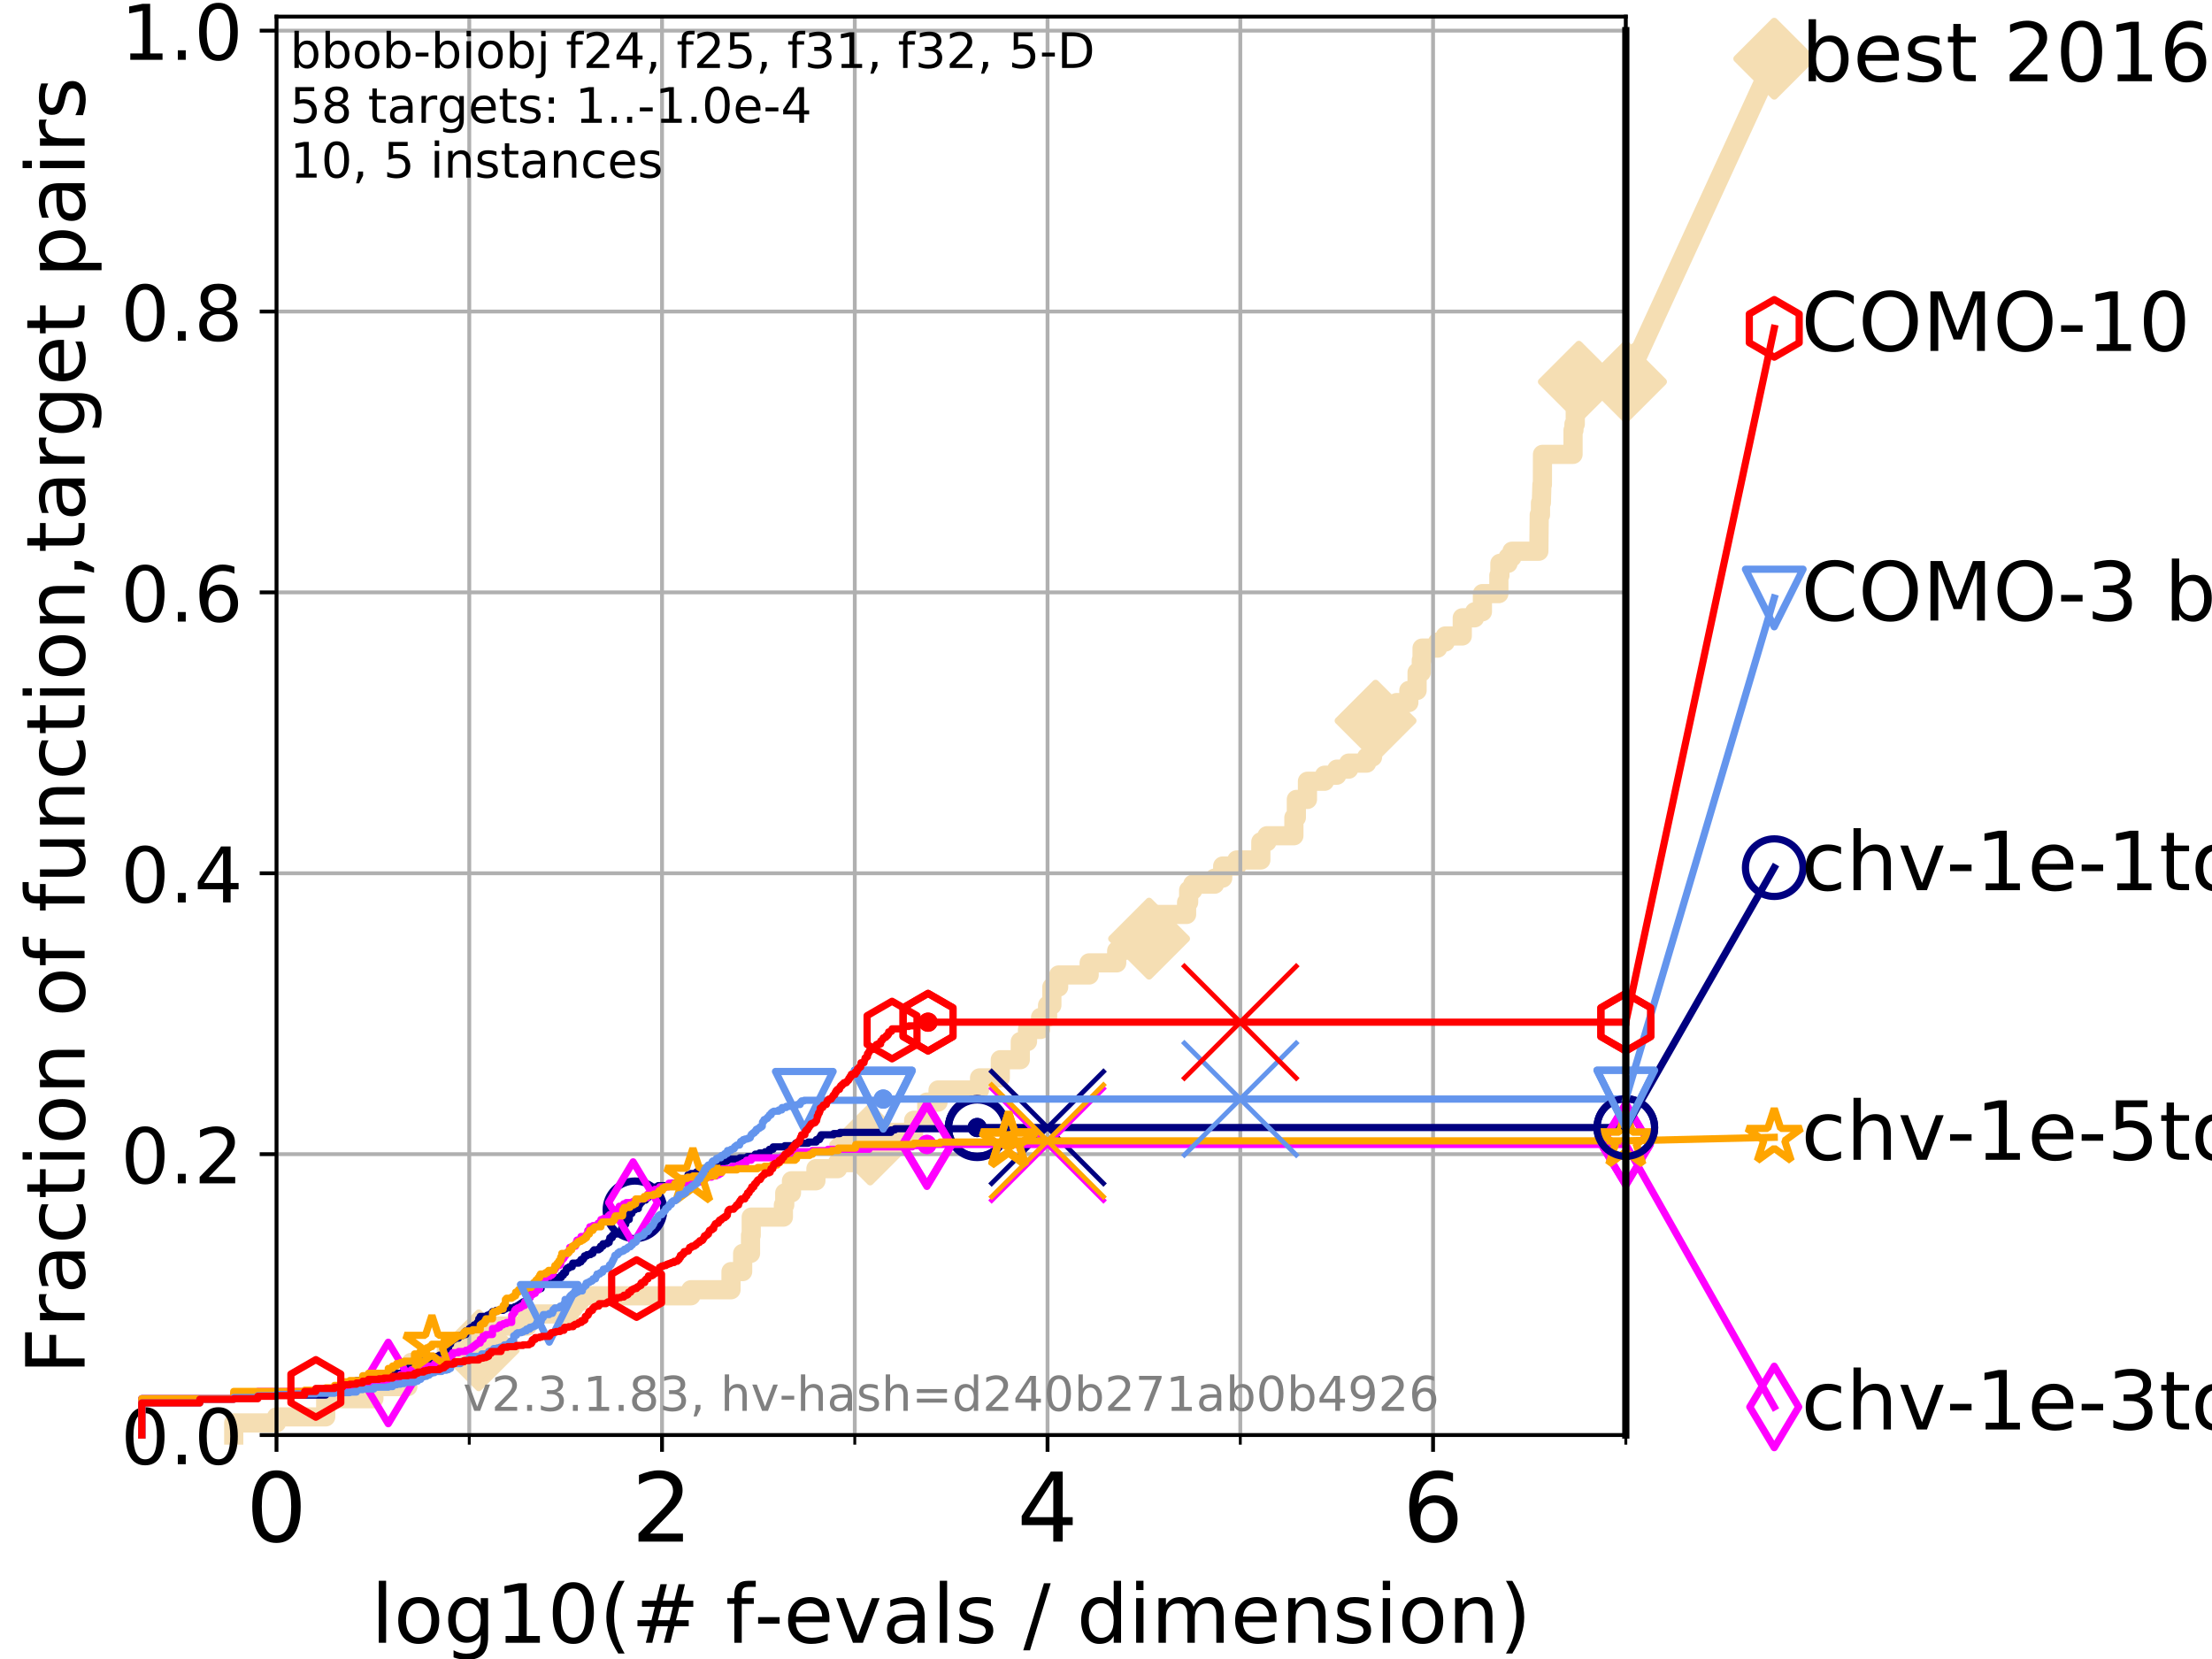 <?xml version="1.0" encoding="utf-8" standalone="no"?>
<!DOCTYPE svg PUBLIC "-//W3C//DTD SVG 1.1//EN"
  "http://www.w3.org/Graphics/SVG/1.1/DTD/svg11.dtd">
<!-- Created with matplotlib (https://matplotlib.org/) -->
<svg height="345.6pt" version="1.1" viewBox="0 0 460.8 345.6" width="460.8pt" xmlns="http://www.w3.org/2000/svg" xmlns:xlink="http://www.w3.org/1999/xlink">
 <defs>
  <style type="text/css">
*{stroke-linecap:butt;stroke-linejoin:round;}
  </style>
 </defs>
 <g id="figure_1">
  <g id="patch_1">
   <path d="M 0 345.6 
L 460.8 345.6 
L 460.8 0 
L 0 0 
z
" style="fill:#ffffff;"/>
  </g>
  <g id="axes_1">
   <g id="patch_2">
    <path d="M 57.6 298.944 
L 338.688 298.944 
L 338.688 3.456 
L 57.6 3.456 
z
" style="fill:#ffffff;"/>
   </g>
   <g id="line2d_1">
    <path d="M 48.692 298.944 
L 48.692 296.422 
L 57.6 296.422 
L 57.6 295.161 
L 67.851 295.161 
L 67.851 291.378 
L 77.885 291.378 
L 77.885 288.856 
L 84.956 288.856 
L 84.956 286.334 
L 85.667 286.334 
L 85.667 283.811 
L 92.969 283.811 
L 92.969 281.289 
L 99.732 281.289 
L 99.732 278.767 
L 103.372 278.767 
L 103.372 276.245 
L 109.843 276.245 
L 109.843 273.723 
L 118.682 273.723 
L 118.682 272.462 
L 119.503 272.462 
L 119.503 271.201 
L 120.759 271.201 
L 120.759 269.94 
L 143.928 269.94 
L 143.928 268.679 
L 152.284 268.679 
L 152.284 264.896 
L 154.708 264.896 
L 154.708 261.113 
L 156.346 261.113 
L 156.346 257.33 
L 156.491 257.33 
L 156.491 253.546 
L 163.193 253.546 
L 163.193 251.024 
L 163.477 251.024 
L 163.477 248.502 
L 164.877 248.502 
L 164.877 245.98 
L 169.97 245.98 
L 169.97 243.458 
L 174.49 243.458 
L 174.49 242.197 
L 179.373 242.197 
L 179.373 240.936 
L 180.296 240.936 
L 180.296 238.414 
L 181.269 238.414 
L 181.269 237.153 
L 181.947 237.153 
L 181.947 235.892 
L 190.335 235.892 
L 190.335 233.37 
L 193.069 233.37 
L 193.069 229.587 
L 195.416 229.587 
L 195.416 227.064 
L 204.061 227.064 
L 204.061 224.542 
L 208.381 224.542 
L 208.381 220.759 
L 212.545 220.759 
L 212.545 216.976 
L 214.046 216.976 
L 214.046 214.454 
L 216.769 214.454 
L 216.769 211.932 
L 218.231 211.932 
L 218.231 209.41 
L 219.121 209.41 
L 219.121 205.627 
L 220.537 205.627 
L 220.537 203.105 
L 226.889 203.105 
L 226.889 200.583 
L 232.63 200.583 
L 232.63 198.06 
L 234.11 198.06 
L 234.11 195.538 
L 239.376 195.538 
L 239.376 193.016 
L 240.445 193.016 
L 240.445 190.494 
L 247.188 190.494 
L 247.188 187.972 
L 247.617 187.972 
L 247.617 185.45 
L 248.483 185.45 
L 248.483 184.189 
L 253.031 184.189 
L 253.031 182.928 
L 254.711 182.928 
L 254.711 180.406 
L 257.661 180.406 
L 257.661 179.145 
L 262.656 179.145 
L 262.656 175.362 
L 263.94 175.362 
L 263.94 174.101 
L 269.54 174.101 
L 269.54 170.317 
L 270.051 170.317 
L 270.051 166.534 
L 272.367 166.534 
L 272.367 162.751 
L 275.924 162.751 
L 275.924 161.49 
L 278.486 161.49 
L 278.486 160.229 
L 280.96 160.229 
L 280.96 158.968 
L 284.703 158.968 
L 284.703 157.707 
L 285.928 157.707 
L 285.928 153.924 
L 286.555 153.924 
L 286.555 150.141 
L 290.934 150.141 
L 290.934 146.358 
L 293.487 146.358 
L 293.487 143.835 
L 295.204 143.835 
L 295.204 140.052 
L 296.083 140.052 
L 296.083 137.53 
L 296.242 137.53 
L 296.242 135.008 
L 299.493 135.008 
L 299.493 133.747 
L 301.075 133.747 
L 301.075 132.486 
L 304.616 132.486 
L 304.616 128.703 
L 307.193 128.703 
L 307.193 127.442 
L 308.813 127.442 
L 308.813 123.659 
L 312.24 123.659 
L 312.24 119.876 
L 312.456 119.876 
L 312.456 117.354 
L 314.154 117.354 
L 314.154 116.093 
L 314.974 116.093 
L 314.974 114.831 
L 320.57 114.831 
L 320.653 107.265 
L 320.909 107.265 
L 320.909 104.743 
L 321.098 104.743 
L 321.207 100.96 
L 321.308 100.96 
L 321.329 94.655 
L 327.692 94.655 
L 327.695 89.611 
L 327.883 89.611 
L 327.883 88.35 
L 328.157 88.35 
L 328.157 85.827 
L 328.503 85.827 
L 328.503 83.305 
L 328.646 83.305 
L 328.646 82.044 
L 328.903 82.044 
L 328.903 79.522 
L 338.688 79.522 
L 338.688 79.522 
" style="fill:none;stroke:#f5deb3;stroke-linecap:square;stroke-width:4;"/>
   </g>
   <g id="line2d_2">
    <defs>
     <path d="M 0 7.778 
L 7.778 0 
L 0 -7.778 
L -7.778 0 
z
" id="mb8df934a73" style="stroke:#f5deb3;stroke-linejoin:miter;stroke-width:1.5;"/>
    </defs>
    <g>
     <use style="fill:#f5deb3;stroke:#f5deb3;stroke-linejoin:miter;stroke-width:1.5;" x="99.732" xlink:href="#mb8df934a73" y="281.289"/>
     <use style="fill:#f5deb3;stroke:#f5deb3;stroke-linejoin:miter;stroke-width:1.5;" x="181.269" xlink:href="#mb8df934a73" y="238.414"/>
     <use style="fill:#f5deb3;stroke:#f5deb3;stroke-linejoin:miter;stroke-width:1.5;" x="239.376" xlink:href="#mb8df934a73" y="195.538"/>
     <use style="fill:#f5deb3;stroke:#f5deb3;stroke-linejoin:miter;stroke-width:1.5;" x="286.555" xlink:href="#mb8df934a73" y="150.141"/>
     <use style="fill:#f5deb3;stroke:#f5deb3;stroke-linejoin:miter;stroke-width:1.5;" x="328.903" xlink:href="#mb8df934a73" y="79.522"/>
     <use style="fill:#f5deb3;stroke:#f5deb3;stroke-linejoin:miter;stroke-width:1.5;" x="338.688" xlink:href="#mb8df934a73" y="79.522"/>
    </g>
   </g>
   <g id="line2d_3">
    <path style="fill:none;stroke:#f5deb3;stroke-linecap:square;stroke-width:4;"/>
    <g/>
   </g>
   <g id="line2d_4">
    <path d="M 338.688 79.522 
L 369.608 12.233 
" style="fill:none;stroke:#f5deb3;stroke-linecap:square;stroke-width:4;"/>
    <g>
     <use style="fill:#f5deb3;stroke:#f5deb3;stroke-linejoin:miter;stroke-width:1.5;" x="338.688" xlink:href="#mb8df934a73" y="79.522"/>
     <use style="fill:#f5deb3;stroke:#f5deb3;stroke-linejoin:miter;stroke-width:1.5;" x="369.608" xlink:href="#mb8df934a73" y="12.233"/>
    </g>
   </g>
   <g id="matplotlib.axis_1">
    <g id="xtick_1">
     <g id="line2d_5">
      <path clip-path="url(#p35163467d0)" d="M 57.6 298.944 
L 57.6 3.456 
" style="fill:none;stroke:#b0b0b0;stroke-linecap:square;stroke-width:0.8;"/>
     </g>
     <g id="line2d_6">
      <defs>
       <path d="M 0 0 
L 0 3.5 
" id="mc564a7dc68" style="stroke:#000000;stroke-width:0.8;"/>
      </defs>
      <g>
       <use style="stroke:#000000;stroke-width:0.8;" x="57.6" xlink:href="#mc564a7dc68" y="298.944"/>
      </g>
     </g>
     <g id="text_1">
      <!-- 0 -->
      <defs>
       <path d="M 31.781 66.406 
Q 24.172 66.406 20.328 58.906 
Q 16.5 51.422 16.5 36.375 
Q 16.5 21.391 20.328 13.891 
Q 24.172 6.391 31.781 6.391 
Q 39.453 6.391 43.281 13.891 
Q 47.125 21.391 47.125 36.375 
Q 47.125 51.422 43.281 58.906 
Q 39.453 66.406 31.781 66.406 
z
M 31.781 74.219 
Q 44.047 74.219 50.516 64.516 
Q 56.984 54.828 56.984 36.375 
Q 56.984 17.969 50.516 8.266 
Q 44.047 -1.422 31.781 -1.422 
Q 19.531 -1.422 13.062 8.266 
Q 6.594 17.969 6.594 36.375 
Q 6.594 54.828 13.062 64.516 
Q 19.531 74.219 31.781 74.219 
z
" id="DejaVuSans-48"/>
      </defs>
      <g transform="translate(51.237 321.141)scale(0.2 -0.2)">
       <use xlink:href="#DejaVuSans-48"/>
      </g>
     </g>
    </g>
    <g id="xtick_2">
     <g id="line2d_7">
      <path clip-path="url(#p35163467d0)" d="M 137.911 298.944 
L 137.911 3.456 
" style="fill:none;stroke:#b0b0b0;stroke-linecap:square;stroke-width:0.8;"/>
     </g>
     <g id="line2d_8">
      <g>
       <use style="stroke:#000000;stroke-width:0.8;" x="137.911" xlink:href="#mc564a7dc68" y="298.944"/>
      </g>
     </g>
     <g id="text_2">
      <!-- 2 -->
      <defs>
       <path d="M 19.188 8.297 
L 53.609 8.297 
L 53.609 0 
L 7.328 0 
L 7.328 8.297 
Q 12.938 14.109 22.625 23.891 
Q 32.328 33.688 34.812 36.531 
Q 39.547 41.844 41.422 45.531 
Q 43.312 49.219 43.312 52.781 
Q 43.312 58.594 39.234 62.25 
Q 35.156 65.922 28.609 65.922 
Q 23.969 65.922 18.812 64.312 
Q 13.672 62.703 7.812 59.422 
L 7.812 69.391 
Q 13.766 71.781 18.938 73 
Q 24.125 74.219 28.422 74.219 
Q 39.75 74.219 46.484 68.547 
Q 53.219 62.891 53.219 53.422 
Q 53.219 48.922 51.531 44.891 
Q 49.859 40.875 45.406 35.406 
Q 44.188 33.984 37.641 27.219 
Q 31.109 20.453 19.188 8.297 
z
" id="DejaVuSans-50"/>
      </defs>
      <g transform="translate(131.548 321.141)scale(0.2 -0.2)">
       <use xlink:href="#DejaVuSans-50"/>
      </g>
     </g>
    </g>
    <g id="xtick_3">
     <g id="line2d_9">
      <path clip-path="url(#p35163467d0)" d="M 218.222 298.944 
L 218.222 3.456 
" style="fill:none;stroke:#b0b0b0;stroke-linecap:square;stroke-width:0.8;"/>
     </g>
     <g id="line2d_10">
      <g>
       <use style="stroke:#000000;stroke-width:0.8;" x="218.222" xlink:href="#mc564a7dc68" y="298.944"/>
      </g>
     </g>
     <g id="text_3">
      <!-- 4 -->
      <defs>
       <path d="M 37.797 64.312 
L 12.891 25.391 
L 37.797 25.391 
z
M 35.203 72.906 
L 47.609 72.906 
L 47.609 25.391 
L 58.016 25.391 
L 58.016 17.188 
L 47.609 17.188 
L 47.609 0 
L 37.797 0 
L 37.797 17.188 
L 4.891 17.188 
L 4.891 26.703 
z
" id="DejaVuSans-52"/>
      </defs>
      <g transform="translate(211.859 321.141)scale(0.2 -0.2)">
       <use xlink:href="#DejaVuSans-52"/>
      </g>
     </g>
    </g>
    <g id="xtick_4">
     <g id="line2d_11">
      <path clip-path="url(#p35163467d0)" d="M 298.533 298.944 
L 298.533 3.456 
" style="fill:none;stroke:#b0b0b0;stroke-linecap:square;stroke-width:0.8;"/>
     </g>
     <g id="line2d_12">
      <g>
       <use style="stroke:#000000;stroke-width:0.8;" x="298.533" xlink:href="#mc564a7dc68" y="298.944"/>
      </g>
     </g>
     <g id="text_4">
      <!-- 6 -->
      <defs>
       <path d="M 33.016 40.375 
Q 26.375 40.375 22.484 35.828 
Q 18.609 31.297 18.609 23.391 
Q 18.609 15.531 22.484 10.953 
Q 26.375 6.391 33.016 6.391 
Q 39.656 6.391 43.531 10.953 
Q 47.406 15.531 47.406 23.391 
Q 47.406 31.297 43.531 35.828 
Q 39.656 40.375 33.016 40.375 
z
M 52.594 71.297 
L 52.594 62.312 
Q 48.875 64.062 45.094 64.984 
Q 41.312 65.922 37.594 65.922 
Q 27.828 65.922 22.672 59.328 
Q 17.531 52.734 16.797 39.406 
Q 19.672 43.656 24.016 45.922 
Q 28.375 48.188 33.594 48.188 
Q 44.578 48.188 50.953 41.516 
Q 57.328 34.859 57.328 23.391 
Q 57.328 12.156 50.688 5.359 
Q 44.047 -1.422 33.016 -1.422 
Q 20.359 -1.422 13.672 8.266 
Q 6.984 17.969 6.984 36.375 
Q 6.984 53.656 15.188 63.938 
Q 23.391 74.219 37.203 74.219 
Q 40.922 74.219 44.703 73.484 
Q 48.484 72.75 52.594 71.297 
z
" id="DejaVuSans-54"/>
      </defs>
      <g transform="translate(292.17 321.141)scale(0.2 -0.2)">
       <use xlink:href="#DejaVuSans-54"/>
      </g>
     </g>
    </g>
    <g id="xtick_5">
     <g id="line2d_13">
      <path clip-path="url(#p35163467d0)" d="M 97.755 298.944 
L 97.755 3.456 
" style="fill:none;stroke:#b0b0b0;stroke-linecap:square;stroke-width:0.8;"/>
     </g>
     <g id="line2d_14">
      <defs>
       <path d="M 0 0 
L 0 2 
" id="m076b9f42a1" style="stroke:#000000;stroke-width:0.6;"/>
      </defs>
      <g>
       <use style="stroke:#000000;stroke-width:0.6;" x="97.755" xlink:href="#m076b9f42a1" y="298.944"/>
      </g>
     </g>
    </g>
    <g id="xtick_6">
     <g id="line2d_15">
      <path clip-path="url(#p35163467d0)" d="M 178.066 298.944 
L 178.066 3.456 
" style="fill:none;stroke:#b0b0b0;stroke-linecap:square;stroke-width:0.8;"/>
     </g>
     <g id="line2d_16">
      <g>
       <use style="stroke:#000000;stroke-width:0.6;" x="178.066" xlink:href="#m076b9f42a1" y="298.944"/>
      </g>
     </g>
    </g>
    <g id="xtick_7">
     <g id="line2d_17">
      <path clip-path="url(#p35163467d0)" d="M 258.377 298.944 
L 258.377 3.456 
" style="fill:none;stroke:#b0b0b0;stroke-linecap:square;stroke-width:0.8;"/>
     </g>
     <g id="line2d_18">
      <g>
       <use style="stroke:#000000;stroke-width:0.6;" x="258.377" xlink:href="#m076b9f42a1" y="298.944"/>
      </g>
     </g>
    </g>
    <g id="xtick_8">
     <g id="line2d_19">
      <path clip-path="url(#p35163467d0)" d="M 338.688 298.944 
L 338.688 3.456 
" style="fill:none;stroke:#b0b0b0;stroke-linecap:square;stroke-width:0.8;"/>
     </g>
     <g id="line2d_20">
      <g>
       <use style="stroke:#000000;stroke-width:0.6;" x="338.688" xlink:href="#m076b9f42a1" y="298.944"/>
      </g>
     </g>
    </g>
    <g id="text_5">
     <!-- log10(# f-evals / dimension) -->
     <defs>
      <path d="M 9.422 75.984 
L 18.406 75.984 
L 18.406 0 
L 9.422 0 
z
" id="DejaVuSans-108"/>
      <path d="M 30.609 48.391 
Q 23.391 48.391 19.188 42.75 
Q 14.984 37.109 14.984 27.297 
Q 14.984 17.484 19.156 11.844 
Q 23.344 6.203 30.609 6.203 
Q 37.797 6.203 41.984 11.859 
Q 46.188 17.531 46.188 27.297 
Q 46.188 37.016 41.984 42.703 
Q 37.797 48.391 30.609 48.391 
z
M 30.609 56 
Q 42.328 56 49.016 48.375 
Q 55.719 40.766 55.719 27.297 
Q 55.719 13.875 49.016 6.219 
Q 42.328 -1.422 30.609 -1.422 
Q 18.844 -1.422 12.172 6.219 
Q 5.516 13.875 5.516 27.297 
Q 5.516 40.766 12.172 48.375 
Q 18.844 56 30.609 56 
z
" id="DejaVuSans-111"/>
      <path d="M 45.406 27.984 
Q 45.406 37.75 41.375 43.109 
Q 37.359 48.484 30.078 48.484 
Q 22.859 48.484 18.828 43.109 
Q 14.797 37.75 14.797 27.984 
Q 14.797 18.266 18.828 12.891 
Q 22.859 7.516 30.078 7.516 
Q 37.359 7.516 41.375 12.891 
Q 45.406 18.266 45.406 27.984 
z
M 54.391 6.781 
Q 54.391 -7.172 48.188 -13.984 
Q 42 -20.797 29.203 -20.797 
Q 24.469 -20.797 20.266 -20.094 
Q 16.062 -19.391 12.109 -17.922 
L 12.109 -9.188 
Q 16.062 -11.328 19.922 -12.344 
Q 23.781 -13.375 27.781 -13.375 
Q 36.625 -13.375 41.016 -8.766 
Q 45.406 -4.156 45.406 5.172 
L 45.406 9.625 
Q 42.625 4.781 38.281 2.391 
Q 33.938 0 27.875 0 
Q 17.828 0 11.672 7.656 
Q 5.516 15.328 5.516 27.984 
Q 5.516 40.672 11.672 48.328 
Q 17.828 56 27.875 56 
Q 33.938 56 38.281 53.609 
Q 42.625 51.219 45.406 46.391 
L 45.406 54.688 
L 54.391 54.688 
z
" id="DejaVuSans-103"/>
      <path d="M 12.406 8.297 
L 28.516 8.297 
L 28.516 63.922 
L 10.984 60.406 
L 10.984 69.391 
L 28.422 72.906 
L 38.281 72.906 
L 38.281 8.297 
L 54.391 8.297 
L 54.391 0 
L 12.406 0 
z
" id="DejaVuSans-49"/>
      <path d="M 31 75.875 
Q 24.469 64.656 21.281 53.656 
Q 18.109 42.672 18.109 31.391 
Q 18.109 20.125 21.312 9.062 
Q 24.516 -2 31 -13.188 
L 23.188 -13.188 
Q 15.875 -1.703 12.234 9.375 
Q 8.594 20.453 8.594 31.391 
Q 8.594 42.281 12.203 53.312 
Q 15.828 64.359 23.188 75.875 
z
" id="DejaVuSans-40"/>
      <path d="M 51.125 44 
L 36.922 44 
L 32.812 27.688 
L 47.125 27.688 
z
M 43.797 71.781 
L 38.719 51.516 
L 52.984 51.516 
L 58.109 71.781 
L 65.922 71.781 
L 60.891 51.516 
L 76.125 51.516 
L 76.125 44 
L 58.984 44 
L 54.984 27.688 
L 70.516 27.688 
L 70.516 20.219 
L 53.078 20.219 
L 48 0 
L 40.188 0 
L 45.219 20.219 
L 30.906 20.219 
L 25.875 0 
L 18.016 0 
L 23.094 20.219 
L 7.719 20.219 
L 7.719 27.688 
L 24.906 27.688 
L 29 44 
L 13.281 44 
L 13.281 51.516 
L 30.906 51.516 
L 35.891 71.781 
z
" id="DejaVuSans-35"/>
      <path id="DejaVuSans-32"/>
      <path d="M 37.109 75.984 
L 37.109 68.5 
L 28.516 68.5 
Q 23.688 68.5 21.797 66.547 
Q 19.922 64.594 19.922 59.516 
L 19.922 54.688 
L 34.719 54.688 
L 34.719 47.703 
L 19.922 47.703 
L 19.922 0 
L 10.891 0 
L 10.891 47.703 
L 2.297 47.703 
L 2.297 54.688 
L 10.891 54.688 
L 10.891 58.5 
Q 10.891 67.625 15.141 71.797 
Q 19.391 75.984 28.609 75.984 
z
" id="DejaVuSans-102"/>
      <path d="M 4.891 31.391 
L 31.203 31.391 
L 31.203 23.391 
L 4.891 23.391 
z
" id="DejaVuSans-45"/>
      <path d="M 56.203 29.594 
L 56.203 25.203 
L 14.891 25.203 
Q 15.484 15.922 20.484 11.062 
Q 25.484 6.203 34.422 6.203 
Q 39.594 6.203 44.453 7.469 
Q 49.312 8.734 54.109 11.281 
L 54.109 2.781 
Q 49.266 0.734 44.188 -0.344 
Q 39.109 -1.422 33.891 -1.422 
Q 20.797 -1.422 13.156 6.188 
Q 5.516 13.812 5.516 26.812 
Q 5.516 40.234 12.766 48.109 
Q 20.016 56 32.328 56 
Q 43.359 56 49.781 48.891 
Q 56.203 41.797 56.203 29.594 
z
M 47.219 32.234 
Q 47.125 39.594 43.094 43.984 
Q 39.062 48.391 32.422 48.391 
Q 24.906 48.391 20.391 44.141 
Q 15.875 39.891 15.188 32.172 
z
" id="DejaVuSans-101"/>
      <path d="M 2.984 54.688 
L 12.5 54.688 
L 29.594 8.797 
L 46.688 54.688 
L 56.203 54.688 
L 35.688 0 
L 23.484 0 
z
" id="DejaVuSans-118"/>
      <path d="M 34.281 27.484 
Q 23.391 27.484 19.188 25 
Q 14.984 22.516 14.984 16.5 
Q 14.984 11.719 18.141 8.906 
Q 21.297 6.109 26.703 6.109 
Q 34.188 6.109 38.703 11.406 
Q 43.219 16.703 43.219 25.484 
L 43.219 27.484 
z
M 52.203 31.203 
L 52.203 0 
L 43.219 0 
L 43.219 8.297 
Q 40.141 3.328 35.547 0.953 
Q 30.953 -1.422 24.312 -1.422 
Q 15.922 -1.422 10.953 3.297 
Q 6 8.016 6 15.922 
Q 6 25.141 12.172 29.828 
Q 18.359 34.516 30.609 34.516 
L 43.219 34.516 
L 43.219 35.406 
Q 43.219 41.609 39.141 45 
Q 35.062 48.391 27.688 48.391 
Q 23 48.391 18.547 47.266 
Q 14.109 46.141 10.016 43.891 
L 10.016 52.203 
Q 14.938 54.109 19.578 55.047 
Q 24.219 56 28.609 56 
Q 40.484 56 46.344 49.844 
Q 52.203 43.703 52.203 31.203 
z
" id="DejaVuSans-97"/>
      <path d="M 44.281 53.078 
L 44.281 44.578 
Q 40.484 46.531 36.375 47.5 
Q 32.281 48.484 27.875 48.484 
Q 21.188 48.484 17.844 46.438 
Q 14.5 44.391 14.5 40.281 
Q 14.5 37.156 16.891 35.375 
Q 19.281 33.594 26.516 31.984 
L 29.594 31.297 
Q 39.156 29.25 43.188 25.516 
Q 47.219 21.781 47.219 15.094 
Q 47.219 7.469 41.188 3.016 
Q 35.156 -1.422 24.609 -1.422 
Q 20.219 -1.422 15.453 -0.562 
Q 10.688 0.297 5.422 2 
L 5.422 11.281 
Q 10.406 8.688 15.234 7.391 
Q 20.062 6.109 24.812 6.109 
Q 31.156 6.109 34.562 8.281 
Q 37.984 10.453 37.984 14.406 
Q 37.984 18.062 35.516 20.016 
Q 33.062 21.969 24.703 23.781 
L 21.578 24.516 
Q 13.234 26.266 9.516 29.906 
Q 5.812 33.547 5.812 39.891 
Q 5.812 47.609 11.281 51.797 
Q 16.75 56 26.812 56 
Q 31.781 56 36.172 55.266 
Q 40.578 54.547 44.281 53.078 
z
" id="DejaVuSans-115"/>
      <path d="M 25.391 72.906 
L 33.688 72.906 
L 8.297 -9.281 
L 0 -9.281 
z
" id="DejaVuSans-47"/>
      <path d="M 45.406 46.391 
L 45.406 75.984 
L 54.391 75.984 
L 54.391 0 
L 45.406 0 
L 45.406 8.203 
Q 42.578 3.328 38.25 0.953 
Q 33.938 -1.422 27.875 -1.422 
Q 17.969 -1.422 11.734 6.484 
Q 5.516 14.406 5.516 27.297 
Q 5.516 40.188 11.734 48.094 
Q 17.969 56 27.875 56 
Q 33.938 56 38.25 53.625 
Q 42.578 51.266 45.406 46.391 
z
M 14.797 27.297 
Q 14.797 17.391 18.875 11.75 
Q 22.953 6.109 30.078 6.109 
Q 37.203 6.109 41.297 11.75 
Q 45.406 17.391 45.406 27.297 
Q 45.406 37.203 41.297 42.844 
Q 37.203 48.484 30.078 48.484 
Q 22.953 48.484 18.875 42.844 
Q 14.797 37.203 14.797 27.297 
z
" id="DejaVuSans-100"/>
      <path d="M 9.422 54.688 
L 18.406 54.688 
L 18.406 0 
L 9.422 0 
z
M 9.422 75.984 
L 18.406 75.984 
L 18.406 64.594 
L 9.422 64.594 
z
" id="DejaVuSans-105"/>
      <path d="M 52 44.188 
Q 55.375 50.25 60.062 53.125 
Q 64.75 56 71.094 56 
Q 79.641 56 84.281 50.016 
Q 88.922 44.047 88.922 33.016 
L 88.922 0 
L 79.891 0 
L 79.891 32.719 
Q 79.891 40.578 77.094 44.375 
Q 74.312 48.188 68.609 48.188 
Q 61.625 48.188 57.562 43.547 
Q 53.516 38.922 53.516 30.906 
L 53.516 0 
L 44.484 0 
L 44.484 32.719 
Q 44.484 40.625 41.703 44.406 
Q 38.922 48.188 33.109 48.188 
Q 26.219 48.188 22.156 43.531 
Q 18.109 38.875 18.109 30.906 
L 18.109 0 
L 9.078 0 
L 9.078 54.688 
L 18.109 54.688 
L 18.109 46.188 
Q 21.188 51.219 25.484 53.609 
Q 29.781 56 35.688 56 
Q 41.656 56 45.828 52.969 
Q 50 49.953 52 44.188 
z
" id="DejaVuSans-109"/>
      <path d="M 54.891 33.016 
L 54.891 0 
L 45.906 0 
L 45.906 32.719 
Q 45.906 40.484 42.875 44.328 
Q 39.844 48.188 33.797 48.188 
Q 26.516 48.188 22.312 43.547 
Q 18.109 38.922 18.109 30.906 
L 18.109 0 
L 9.078 0 
L 9.078 54.688 
L 18.109 54.688 
L 18.109 46.188 
Q 21.344 51.125 25.703 53.562 
Q 30.078 56 35.797 56 
Q 45.219 56 50.047 50.172 
Q 54.891 44.344 54.891 33.016 
z
" id="DejaVuSans-110"/>
      <path d="M 8.016 75.875 
L 15.828 75.875 
Q 23.141 64.359 26.781 53.312 
Q 30.422 42.281 30.422 31.391 
Q 30.422 20.453 26.781 9.375 
Q 23.141 -1.703 15.828 -13.188 
L 8.016 -13.188 
Q 14.5 -2 17.703 9.062 
Q 20.906 20.125 20.906 31.391 
Q 20.906 42.672 17.703 53.656 
Q 14.5 64.656 8.016 75.875 
z
" id="DejaVuSans-41"/>
     </defs>
     <g transform="translate(77.303 342.218)scale(0.17 -0.17)">
      <use xlink:href="#DejaVuSans-108"/>
      <use x="27.783" xlink:href="#DejaVuSans-111"/>
      <use x="88.965" xlink:href="#DejaVuSans-103"/>
      <use x="152.441" xlink:href="#DejaVuSans-49"/>
      <use x="216.064" xlink:href="#DejaVuSans-48"/>
      <use x="279.688" xlink:href="#DejaVuSans-40"/>
      <use x="318.701" xlink:href="#DejaVuSans-35"/>
      <use x="402.49" xlink:href="#DejaVuSans-32"/>
      <use x="434.277" xlink:href="#DejaVuSans-102"/>
      <use x="469.404" xlink:href="#DejaVuSans-45"/>
      <use x="505.488" xlink:href="#DejaVuSans-101"/>
      <use x="567.012" xlink:href="#DejaVuSans-118"/>
      <use x="626.191" xlink:href="#DejaVuSans-97"/>
      <use x="687.471" xlink:href="#DejaVuSans-108"/>
      <use x="715.254" xlink:href="#DejaVuSans-115"/>
      <use x="767.354" xlink:href="#DejaVuSans-32"/>
      <use x="799.141" xlink:href="#DejaVuSans-47"/>
      <use x="832.832" xlink:href="#DejaVuSans-32"/>
      <use x="864.619" xlink:href="#DejaVuSans-100"/>
      <use x="928.096" xlink:href="#DejaVuSans-105"/>
      <use x="955.879" xlink:href="#DejaVuSans-109"/>
      <use x="1053.291" xlink:href="#DejaVuSans-101"/>
      <use x="1114.814" xlink:href="#DejaVuSans-110"/>
      <use x="1178.193" xlink:href="#DejaVuSans-115"/>
      <use x="1230.293" xlink:href="#DejaVuSans-105"/>
      <use x="1258.076" xlink:href="#DejaVuSans-111"/>
      <use x="1319.258" xlink:href="#DejaVuSans-110"/>
      <use x="1382.637" xlink:href="#DejaVuSans-41"/>
     </g>
    </g>
   </g>
   <g id="matplotlib.axis_2">
    <g id="ytick_1">
     <g id="line2d_21">
      <path clip-path="url(#p35163467d0)" d="M 57.6 298.944 
L 338.688 298.944 
" style="fill:none;stroke:#b0b0b0;stroke-linecap:square;stroke-width:0.8;"/>
     </g>
     <g id="line2d_22">
      <defs>
       <path d="M 0 0 
L -3.5 0 
" id="m473bf69646" style="stroke:#000000;stroke-width:0.8;"/>
      </defs>
      <g>
       <use style="stroke:#000000;stroke-width:0.8;" x="57.6" xlink:href="#m473bf69646" y="298.944"/>
      </g>
     </g>
     <g id="text_6">
      <!-- 0.0 -->
      <defs>
       <path d="M 10.688 12.406 
L 21 12.406 
L 21 0 
L 10.688 0 
z
" id="DejaVuSans-46"/>
      </defs>
      <g transform="translate(25.155 305.023)scale(0.16 -0.16)">
       <use xlink:href="#DejaVuSans-48"/>
       <use x="63.623" xlink:href="#DejaVuSans-46"/>
       <use x="95.41" xlink:href="#DejaVuSans-48"/>
      </g>
     </g>
    </g>
    <g id="ytick_2">
     <g id="line2d_23">
      <path clip-path="url(#p35163467d0)" d="M 57.6 240.432 
L 338.688 240.432 
" style="fill:none;stroke:#b0b0b0;stroke-linecap:square;stroke-width:0.8;"/>
     </g>
     <g id="line2d_24">
      <g>
       <use style="stroke:#000000;stroke-width:0.8;" x="57.6" xlink:href="#m473bf69646" y="240.432"/>
      </g>
     </g>
     <g id="text_7">
      <!-- 0.2 -->
      <g transform="translate(25.155 246.51)scale(0.16 -0.16)">
       <use xlink:href="#DejaVuSans-48"/>
       <use x="63.623" xlink:href="#DejaVuSans-46"/>
       <use x="95.41" xlink:href="#DejaVuSans-50"/>
      </g>
     </g>
    </g>
    <g id="ytick_3">
     <g id="line2d_25">
      <path clip-path="url(#p35163467d0)" d="M 57.6 181.919 
L 338.688 181.919 
" style="fill:none;stroke:#b0b0b0;stroke-linecap:square;stroke-width:0.8;"/>
     </g>
     <g id="line2d_26">
      <g>
       <use style="stroke:#000000;stroke-width:0.8;" x="57.6" xlink:href="#m473bf69646" y="181.919"/>
      </g>
     </g>
     <g id="text_8">
      <!-- 0.4 -->
      <g transform="translate(25.155 187.998)scale(0.16 -0.16)">
       <use xlink:href="#DejaVuSans-48"/>
       <use x="63.623" xlink:href="#DejaVuSans-46"/>
       <use x="95.41" xlink:href="#DejaVuSans-52"/>
      </g>
     </g>
    </g>
    <g id="ytick_4">
     <g id="line2d_27">
      <path clip-path="url(#p35163467d0)" d="M 57.6 123.407 
L 338.688 123.407 
" style="fill:none;stroke:#b0b0b0;stroke-linecap:square;stroke-width:0.8;"/>
     </g>
     <g id="line2d_28">
      <g>
       <use style="stroke:#000000;stroke-width:0.8;" x="57.6" xlink:href="#m473bf69646" y="123.407"/>
      </g>
     </g>
     <g id="text_9">
      <!-- 0.6 -->
      <g transform="translate(25.155 129.485)scale(0.16 -0.16)">
       <use xlink:href="#DejaVuSans-48"/>
       <use x="63.623" xlink:href="#DejaVuSans-46"/>
       <use x="95.41" xlink:href="#DejaVuSans-54"/>
      </g>
     </g>
    </g>
    <g id="ytick_5">
     <g id="line2d_29">
      <path clip-path="url(#p35163467d0)" d="M 57.6 64.894 
L 338.688 64.894 
" style="fill:none;stroke:#b0b0b0;stroke-linecap:square;stroke-width:0.8;"/>
     </g>
     <g id="line2d_30">
      <g>
       <use style="stroke:#000000;stroke-width:0.8;" x="57.6" xlink:href="#m473bf69646" y="64.894"/>
      </g>
     </g>
     <g id="text_10">
      <!-- 0.8 -->
      <defs>
       <path d="M 31.781 34.625 
Q 24.75 34.625 20.719 30.859 
Q 16.703 27.094 16.703 20.516 
Q 16.703 13.922 20.719 10.156 
Q 24.75 6.391 31.781 6.391 
Q 38.812 6.391 42.859 10.172 
Q 46.922 13.969 46.922 20.516 
Q 46.922 27.094 42.891 30.859 
Q 38.875 34.625 31.781 34.625 
z
M 21.922 38.812 
Q 15.578 40.375 12.031 44.719 
Q 8.5 49.078 8.5 55.328 
Q 8.5 64.062 14.719 69.141 
Q 20.953 74.219 31.781 74.219 
Q 42.672 74.219 48.875 69.141 
Q 55.078 64.062 55.078 55.328 
Q 55.078 49.078 51.531 44.719 
Q 48 40.375 41.703 38.812 
Q 48.828 37.156 52.797 32.312 
Q 56.781 27.484 56.781 20.516 
Q 56.781 9.906 50.312 4.234 
Q 43.844 -1.422 31.781 -1.422 
Q 19.734 -1.422 13.25 4.234 
Q 6.781 9.906 6.781 20.516 
Q 6.781 27.484 10.781 32.312 
Q 14.797 37.156 21.922 38.812 
z
M 18.312 54.391 
Q 18.312 48.734 21.844 45.562 
Q 25.391 42.391 31.781 42.391 
Q 38.141 42.391 41.719 45.562 
Q 45.312 48.734 45.312 54.391 
Q 45.312 60.062 41.719 63.234 
Q 38.141 66.406 31.781 66.406 
Q 25.391 66.406 21.844 63.234 
Q 18.312 60.062 18.312 54.391 
z
" id="DejaVuSans-56"/>
      </defs>
      <g transform="translate(25.155 70.973)scale(0.16 -0.16)">
       <use xlink:href="#DejaVuSans-48"/>
       <use x="63.623" xlink:href="#DejaVuSans-46"/>
       <use x="95.41" xlink:href="#DejaVuSans-56"/>
      </g>
     </g>
    </g>
    <g id="ytick_6">
     <g id="line2d_31">
      <path clip-path="url(#p35163467d0)" d="M 57.6 6.382 
L 338.688 6.382 
" style="fill:none;stroke:#b0b0b0;stroke-linecap:square;stroke-width:0.8;"/>
     </g>
     <g id="line2d_32">
      <g>
       <use style="stroke:#000000;stroke-width:0.8;" x="57.6" xlink:href="#m473bf69646" y="6.382"/>
      </g>
     </g>
     <g id="text_11">
      <!-- 1.0 -->
      <g transform="translate(25.155 12.46)scale(0.16 -0.16)">
       <use xlink:href="#DejaVuSans-49"/>
       <use x="63.623" xlink:href="#DejaVuSans-46"/>
       <use x="95.41" xlink:href="#DejaVuSans-48"/>
      </g>
     </g>
    </g>
    <g id="text_12">
     <!-- Fraction of function,target pairs -->
     <defs>
      <path d="M 9.812 72.906 
L 51.703 72.906 
L 51.703 64.594 
L 19.672 64.594 
L 19.672 43.109 
L 48.578 43.109 
L 48.578 34.812 
L 19.672 34.812 
L 19.672 0 
L 9.812 0 
z
" id="DejaVuSans-70"/>
      <path d="M 41.109 46.297 
Q 39.594 47.172 37.812 47.578 
Q 36.031 48 33.891 48 
Q 26.266 48 22.188 43.047 
Q 18.109 38.094 18.109 28.812 
L 18.109 0 
L 9.078 0 
L 9.078 54.688 
L 18.109 54.688 
L 18.109 46.188 
Q 20.953 51.172 25.484 53.578 
Q 30.031 56 36.531 56 
Q 37.453 56 38.578 55.875 
Q 39.703 55.766 41.062 55.516 
z
" id="DejaVuSans-114"/>
      <path d="M 48.781 52.594 
L 48.781 44.188 
Q 44.969 46.297 41.141 47.344 
Q 37.312 48.391 33.406 48.391 
Q 24.656 48.391 19.812 42.844 
Q 14.984 37.312 14.984 27.297 
Q 14.984 17.281 19.812 11.734 
Q 24.656 6.203 33.406 6.203 
Q 37.312 6.203 41.141 7.25 
Q 44.969 8.297 48.781 10.406 
L 48.781 2.094 
Q 45.016 0.344 40.984 -0.531 
Q 36.969 -1.422 32.422 -1.422 
Q 20.062 -1.422 12.781 6.344 
Q 5.516 14.109 5.516 27.297 
Q 5.516 40.672 12.859 48.328 
Q 20.219 56 33.016 56 
Q 37.156 56 41.109 55.141 
Q 45.062 54.297 48.781 52.594 
z
" id="DejaVuSans-99"/>
      <path d="M 18.312 70.219 
L 18.312 54.688 
L 36.812 54.688 
L 36.812 47.703 
L 18.312 47.703 
L 18.312 18.016 
Q 18.312 11.328 20.141 9.422 
Q 21.969 7.516 27.594 7.516 
L 36.812 7.516 
L 36.812 0 
L 27.594 0 
Q 17.188 0 13.234 3.875 
Q 9.281 7.766 9.281 18.016 
L 9.281 47.703 
L 2.688 47.703 
L 2.688 54.688 
L 9.281 54.688 
L 9.281 70.219 
z
" id="DejaVuSans-116"/>
      <path d="M 8.5 21.578 
L 8.5 54.688 
L 17.484 54.688 
L 17.484 21.922 
Q 17.484 14.156 20.5 10.266 
Q 23.531 6.391 29.594 6.391 
Q 36.859 6.391 41.078 11.031 
Q 45.312 15.672 45.312 23.688 
L 45.312 54.688 
L 54.297 54.688 
L 54.297 0 
L 45.312 0 
L 45.312 8.406 
Q 42.047 3.422 37.719 1 
Q 33.406 -1.422 27.688 -1.422 
Q 18.266 -1.422 13.375 4.438 
Q 8.5 10.297 8.5 21.578 
z
M 31.109 56 
z
" id="DejaVuSans-117"/>
      <path d="M 11.719 12.406 
L 22.016 12.406 
L 22.016 4 
L 14.016 -11.625 
L 7.719 -11.625 
L 11.719 4 
z
" id="DejaVuSans-44"/>
      <path d="M 18.109 8.203 
L 18.109 -20.797 
L 9.078 -20.797 
L 9.078 54.688 
L 18.109 54.688 
L 18.109 46.391 
Q 20.953 51.266 25.266 53.625 
Q 29.594 56 35.594 56 
Q 45.562 56 51.781 48.094 
Q 58.016 40.188 58.016 27.297 
Q 58.016 14.406 51.781 6.484 
Q 45.562 -1.422 35.594 -1.422 
Q 29.594 -1.422 25.266 0.953 
Q 20.953 3.328 18.109 8.203 
z
M 48.688 27.297 
Q 48.688 37.203 44.609 42.844 
Q 40.531 48.484 33.406 48.484 
Q 26.266 48.484 22.188 42.844 
Q 18.109 37.203 18.109 27.297 
Q 18.109 17.391 22.188 11.75 
Q 26.266 6.109 33.406 6.109 
Q 40.531 6.109 44.609 11.75 
Q 48.688 17.391 48.688 27.297 
z
" id="DejaVuSans-112"/>
     </defs>
     <g transform="translate(17.62 286.339)rotate(-90)scale(0.17 -0.17)">
      <use xlink:href="#DejaVuSans-70"/>
      <use x="57.41" xlink:href="#DejaVuSans-114"/>
      <use x="98.523" xlink:href="#DejaVuSans-97"/>
      <use x="159.803" xlink:href="#DejaVuSans-99"/>
      <use x="214.783" xlink:href="#DejaVuSans-116"/>
      <use x="253.992" xlink:href="#DejaVuSans-105"/>
      <use x="281.775" xlink:href="#DejaVuSans-111"/>
      <use x="342.957" xlink:href="#DejaVuSans-110"/>
      <use x="406.336" xlink:href="#DejaVuSans-32"/>
      <use x="438.123" xlink:href="#DejaVuSans-111"/>
      <use x="499.305" xlink:href="#DejaVuSans-102"/>
      <use x="534.51" xlink:href="#DejaVuSans-32"/>
      <use x="566.297" xlink:href="#DejaVuSans-102"/>
      <use x="601.502" xlink:href="#DejaVuSans-117"/>
      <use x="664.881" xlink:href="#DejaVuSans-110"/>
      <use x="728.26" xlink:href="#DejaVuSans-99"/>
      <use x="783.24" xlink:href="#DejaVuSans-116"/>
      <use x="822.449" xlink:href="#DejaVuSans-105"/>
      <use x="850.232" xlink:href="#DejaVuSans-111"/>
      <use x="911.414" xlink:href="#DejaVuSans-110"/>
      <use x="974.793" xlink:href="#DejaVuSans-44"/>
      <use x="1006.58" xlink:href="#DejaVuSans-116"/>
      <use x="1045.789" xlink:href="#DejaVuSans-97"/>
      <use x="1107.068" xlink:href="#DejaVuSans-114"/>
      <use x="1148.166" xlink:href="#DejaVuSans-103"/>
      <use x="1211.643" xlink:href="#DejaVuSans-101"/>
      <use x="1273.166" xlink:href="#DejaVuSans-116"/>
      <use x="1312.375" xlink:href="#DejaVuSans-32"/>
      <use x="1344.162" xlink:href="#DejaVuSans-112"/>
      <use x="1407.639" xlink:href="#DejaVuSans-97"/>
      <use x="1468.918" xlink:href="#DejaVuSans-105"/>
      <use x="1496.701" xlink:href="#DejaVuSans-114"/>
      <use x="1537.814" xlink:href="#DejaVuSans-115"/>
     </g>
    </g>
   </g>
   <g id="line2d_33">
    <defs>
     <path d="M 0 1.5 
C 0.398 1.5 0.779 1.342 1.061 1.061 
C 1.342 0.779 1.5 0.398 1.5 0 
C 1.5 -0.398 1.342 -0.779 1.061 -1.061 
C 0.779 -1.342 0.398 -1.5 0 -1.5 
C -0.398 -1.5 -0.779 -1.342 -1.061 -1.061 
C -1.342 -0.779 -1.5 -0.398 -1.5 0 
C -1.5 0.398 -1.342 0.779 -1.061 1.061 
C -0.779 1.342 -0.398 1.5 0 1.5 
z
" id="mca4fadfe09" style="stroke:#f5deb3;"/>
    </defs>
    <g>
     <use style="fill:#f5deb3;stroke:#f5deb3;" x="341.199" xlink:href="#mca4fadfe09" y="73.217"/>
     <use style="fill:#f5deb3;stroke:#f5deb3;" x="341.199" xlink:href="#mca4fadfe09" y="73.217"/>
    </g>
   </g>
   <g id="line2d_34">
    <defs>
     <path d="M 0 1.5 
C 0.398 1.5 0.779 1.342 1.061 1.061 
C 1.342 0.779 1.5 0.398 1.5 0 
C 1.5 -0.398 1.342 -0.779 1.061 -1.061 
C 0.779 -1.342 0.398 -1.5 0 -1.5 
C -0.398 -1.5 -0.779 -1.342 -1.061 -1.061 
C -1.342 -0.779 -1.5 -0.398 -1.5 0 
C -1.5 0.398 -1.342 0.779 -1.061 1.061 
C -0.779 1.342 -0.398 1.5 0 1.5 
z
" id="m1326a5e69b" style="stroke:#000080;"/>
    </defs>
    <g>
     <use style="fill:#000080;stroke:#000080;" x="203.567" xlink:href="#m1326a5e69b" y="234.883"/>
     <use style="fill:#000080;stroke:#000080;" x="203.567" xlink:href="#m1326a5e69b" y="234.883"/>
    </g>
   </g>
   <g id="line2d_35">
    <path d="M 29.533 298.944 
L 29.533 291.378 
L 48.692 291.378 
L 48.692 290.621 
L 67.851 290.621 
L 67.851 289.864 
L 69.688 289.864 
L 69.688 289.36 
L 72.868 289.36 
L 72.868 288.099 
L 74.263 288.099 
L 74.263 287.595 
L 77.885 287.595 
L 77.885 287.342 
L 78.942 287.342 
L 78.942 286.838 
L 80.881 286.838 
L 80.881 286.334 
L 82.627 286.334 
L 82.627 286.081 
L 84.213 286.081 
L 84.213 285.073 
L 84.956 285.073 
L 84.956 284.316 
L 87.01 284.316 
L 87.01 284.064 
L 87.644 284.064 
L 87.644 283.559 
L 88.847 283.559 
L 88.847 283.307 
L 89.419 283.307 
L 89.419 283.055 
L 91.03 283.055 
L 91.03 282.55 
L 91.535 282.55 
L 91.535 282.298 
L 92.969 282.298 
L 92.969 282.046 
L 93.422 282.046 
L 93.422 280.028 
L 93.864 280.028 
L 93.864 279.272 
L 94.295 279.272 
L 94.295 279.019 
L 94.715 279.019 
L 94.715 278.767 
L 95.526 278.767 
L 95.526 278.263 
L 96.301 278.263 
L 96.301 278.011 
L 97.044 278.011 
L 97.044 277.254 
L 97.755 277.254 
L 97.755 276.75 
L 98.101 276.75 
L 98.101 276.497 
L 98.772 276.497 
L 98.772 275.993 
L 99.418 275.993 
L 99.418 275.489 
L 99.732 275.489 
L 99.732 274.732 
L 100.04 274.732 
L 100.04 274.228 
L 101.507 274.228 
L 101.507 273.975 
L 102.06 273.975 
L 102.06 273.723 
L 102.597 273.723 
L 102.597 273.219 
L 103.372 273.219 
L 103.372 272.966 
L 104.826 272.966 
L 104.826 272.714 
L 105.285 272.714 
L 105.285 272.462 
L 107.213 272.462 
L 107.213 272.21 
L 107.811 272.21 
L 107.811 271.958 
L 108.199 271.958 
L 108.199 271.705 
L 108.578 271.705 
L 108.578 271.453 
L 108.949 271.453 
L 108.949 271.201 
L 109.491 271.201 
L 109.491 270.949 
L 109.843 270.949 
L 109.843 270.697 
L 110.189 270.697 
L 110.189 270.444 
L 110.359 270.444 
L 110.359 269.436 
L 110.86 269.436 
L 110.86 268.679 
L 112.128 268.679 
L 112.128 268.427 
L 112.73 268.427 
L 112.73 267.67 
L 112.877 267.67 
L 112.877 267.418 
L 114.419 267.418 
L 114.419 267.166 
L 114.552 267.166 
L 114.552 266.913 
L 115.333 266.913 
L 115.333 266.661 
L 116.203 266.661 
L 116.203 266.157 
L 116.914 266.157 
L 116.914 265.652 
L 117.373 265.652 
L 117.373 265.148 
L 117.821 265.148 
L 117.931 264.391 
L 118.149 264.391 
L 118.149 264.139 
L 118.577 264.139 
L 118.577 263.887 
L 119.199 263.887 
L 119.301 263.13 
L 120.572 263.13 
L 120.572 262.878 
L 121.037 262.878 
L 121.037 262.374 
L 121.49 262.374 
L 121.49 262.121 
L 121.668 262.121 
L 121.756 261.617 
L 122.277 261.617 
L 122.277 261.365 
L 123.03 261.365 
L 123.03 261.113 
L 123.514 261.113 
L 123.514 260.608 
L 123.751 260.608 
L 123.751 260.356 
L 124.744 260.356 
L 124.744 260.104 
L 125.111 260.104 
L 125.111 259.599 
L 125.612 259.599 
L 125.612 259.095 
L 126.507 259.095 
L 126.507 258.843 
L 126.905 258.843 
L 126.905 258.338 
L 127.035 258.338 
L 127.035 257.834 
L 127.548 257.834 
L 127.548 257.33 
L 127.861 257.33 
L 127.861 257.077 
L 128.411 257.077 
L 128.411 256.825 
L 129.518 256.825 
L 129.518 255.816 
L 129.686 255.816 
L 129.742 255.06 
L 130.345 255.06 
L 130.345 254.555 
L 130.505 254.555 
L 130.612 254.051 
L 131.082 254.051 
L 131.134 252.79 
L 131.641 252.79 
L 131.74 252.033 
L 132.279 252.033 
L 132.279 251.781 
L 132.987 251.781 
L 132.987 251.024 
L 133.262 251.024 
L 133.262 250.52 
L 133.667 250.52 
L 133.667 250.015 
L 134.492 250.015 
L 134.492 249.763 
L 134.619 249.763 
L 134.619 249.511 
L 135.036 249.511 
L 135.118 249.007 
L 135.761 249.007 
L 135.761 248.502 
L 135.957 248.502 
L 136.035 247.493 
L 136.608 247.493 
L 136.608 247.241 
L 137.126 247.241 
L 137.126 246.989 
L 139.98 246.989 
L 139.98 246.485 
L 141.379 246.485 
L 141.379 246.232 
L 141.746 246.232 
L 141.746 245.98 
L 141.997 245.98 
L 141.997 245.728 
L 143.119 245.728 
L 143.119 245.223 
L 143.324 245.223 
L 143.324 244.719 
L 143.928 244.719 
L 143.928 244.467 
L 144.982 244.467 
L 144.982 244.215 
L 145.327 244.215 
L 145.327 243.962 
L 146.833 243.962 
L 146.833 243.458 
L 147.247 243.458 
L 147.247 243.206 
L 148.507 243.206 
L 148.507 242.701 
L 149.396 242.701 
L 149.396 242.449 
L 149.946 242.449 
L 149.946 242.197 
L 150.616 242.197 
L 150.616 241.945 
L 151.373 241.945 
L 151.373 241.693 
L 151.724 241.693 
L 151.724 241.44 
L 154.112 241.44 
L 154.112 241.188 
L 155.666 241.188 
L 155.666 240.936 
L 157.324 240.936 
L 157.324 240.432 
L 158.206 240.432 
L 158.206 240.179 
L 159.385 240.179 
L 159.385 239.927 
L 160.269 239.927 
L 160.269 239.423 
L 161.045 239.423 
L 161.045 238.918 
L 163.485 238.918 
L 163.485 238.666 
L 165.718 238.666 
L 165.718 238.162 
L 168.373 238.162 
L 168.373 237.909 
L 170.042 237.909 
L 170.042 237.405 
L 170.725 237.405 
L 170.725 236.901 
L 171.041 236.901 
L 171.041 236.396 
L 173.648 236.396 
L 173.648 236.144 
L 174.988 236.144 
L 174.988 235.892 
L 185.603 235.892 
L 185.603 235.387 
L 186.423 235.387 
L 186.423 235.135 
L 203.567 235.135 
L 203.567 234.883 
L 338.688 234.883 
L 338.688 234.883 
" style="fill:none;stroke:#000080;stroke-linecap:square;stroke-width:1.5;"/>
   </g>
   <g id="line2d_36">
    <defs>
     <path d="M 0 6 
C 1.591 6 3.117 5.368 4.243 4.243 
C 5.368 3.117 6 1.591 6 0 
C 6 -1.591 5.368 -3.117 4.243 -4.243 
C 3.117 -5.368 1.591 -6 0 -6 
C -1.591 -6 -3.117 -5.368 -4.243 -4.243 
C -5.368 -3.117 -6 -1.591 -6 0 
C -6 1.591 -5.368 3.117 -4.243 4.243 
C -3.117 5.368 -1.591 6 0 6 
z
" id="mc2943f8b63" style="stroke:#000080;stroke-width:1.5;"/>
    </defs>
    <g>
     <use style="fill-opacity:0;stroke:#000080;stroke-width:1.5;" x="132.279" xlink:href="#mc2943f8b63" y="252.033"/>
     <use style="fill-opacity:0;stroke:#000080;stroke-width:1.5;" x="203.567" xlink:href="#mc2943f8b63" y="235.135"/>
     <use style="fill-opacity:0;stroke:#000080;stroke-width:1.5;" x="203.567" xlink:href="#mc2943f8b63" y="234.883"/>
     <use style="fill-opacity:0;stroke:#000080;stroke-width:1.5;" x="203.567" xlink:href="#mc2943f8b63" y="234.883"/>
     <use style="fill-opacity:0;stroke:#000080;stroke-width:1.5;" x="338.688" xlink:href="#mc2943f8b63" y="234.883"/>
    </g>
   </g>
   <g id="line2d_37">
    <path style="fill:none;stroke:#000080;stroke-linecap:square;stroke-width:1.5;"/>
    <g/>
   </g>
   <g id="line2d_38">
    <path clip-path="url(#p35163467d0)" d="M 218.223 234.883 
" style="fill:none;stroke:#000080;stroke-linecap:square;stroke-width:1.5;"/>
    <defs>
     <path d="M -12 12 
L 12 -12 
M -12 -12 
L 12 12 
" id="m6ddf0d2cb0" style="stroke:#000080;"/>
    </defs>
    <g clip-path="url(#p35163467d0)">
     <use style="fill:#000080;stroke:#000080;" x="218.223" xlink:href="#m6ddf0d2cb0" y="234.883"/>
    </g>
   </g>
   <g id="line2d_39">
    <defs>
     <path d="M 0 1.5 
C 0.398 1.5 0.779 1.342 1.061 1.061 
C 1.342 0.779 1.5 0.398 1.5 0 
C 1.5 -0.398 1.342 -0.779 1.061 -1.061 
C 0.779 -1.342 0.398 -1.5 0 -1.5 
C -0.398 -1.5 -0.779 -1.342 -1.061 -1.061 
C -1.342 -0.779 -1.5 -0.398 -1.5 0 
C -1.5 0.398 -1.342 0.779 -1.061 1.061 
C -0.779 1.342 -0.398 1.5 0 1.5 
z
" id="me44ae78574" style="stroke:#ff00ff;"/>
    </defs>
    <g>
     <use style="fill:#ff00ff;stroke:#ff00ff;" x="193.095" xlink:href="#me44ae78574" y="238.414"/>
     <use style="fill:#ff00ff;stroke:#ff00ff;" x="193.095" xlink:href="#me44ae78574" y="238.414"/>
    </g>
   </g>
   <g id="line2d_40">
    <path d="M 29.533 298.944 
L 29.533 291.378 
L 48.692 291.378 
L 48.692 290.369 
L 53.709 290.369 
L 53.709 289.864 
L 65.797 289.864 
L 65.797 289.612 
L 72.868 289.612 
L 72.868 289.108 
L 76.759 289.108 
L 76.759 288.856 
L 78.942 288.856 
L 78.942 288.603 
L 79.939 288.603 
L 79.939 288.099 
L 80.881 288.099 
L 80.881 287.595 
L 82.627 287.595 
L 82.627 286.838 
L 83.438 286.838 
L 83.438 286.334 
L 85.667 286.334 
L 85.667 285.325 
L 88.847 285.325 
L 88.847 284.568 
L 90.509 284.568 
L 90.509 284.064 
L 91.03 284.064 
L 91.03 283.307 
L 92.969 283.307 
L 92.969 283.055 
L 93.422 283.055 
L 93.422 282.803 
L 93.864 282.803 
L 93.864 282.298 
L 94.295 282.298 
L 94.295 281.794 
L 95.526 281.794 
L 95.526 281.542 
L 97.044 281.542 
L 97.044 281.289 
L 97.755 281.289 
L 97.755 281.037 
L 98.101 281.037 
L 98.101 280.785 
L 98.439 280.785 
L 98.439 280.533 
L 98.772 280.533 
L 98.772 280.281 
L 99.098 280.281 
L 99.098 280.028 
L 99.418 280.028 
L 99.418 279.776 
L 100.04 279.776 
L 100.04 279.019 
L 100.642 279.019 
L 100.642 278.263 
L 101.223 278.263 
L 101.223 278.011 
L 102.597 278.011 
L 102.597 276.75 
L 103.623 276.75 
L 103.623 276.497 
L 104.115 276.497 
L 104.115 275.993 
L 104.826 275.993 
L 104.826 275.741 
L 105.51 275.741 
L 105.51 275.489 
L 106.594 275.489 
L 106.594 273.975 
L 106.803 273.975 
L 106.803 273.723 
L 107.009 273.723 
L 107.009 273.471 
L 107.213 273.471 
L 107.213 272.966 
L 107.415 272.966 
L 107.415 272.714 
L 107.811 272.714 
L 107.811 272.462 
L 108.389 272.462 
L 108.389 272.21 
L 108.764 272.21 
L 108.764 271.958 
L 109.312 271.958 
L 109.312 271.201 
L 109.668 271.201 
L 109.668 270.949 
L 110.189 270.949 
L 110.189 270.444 
L 110.359 270.444 
L 110.359 270.192 
L 110.527 270.192 
L 110.527 269.688 
L 111.023 269.688 
L 111.023 269.436 
L 111.506 269.436 
L 111.506 268.679 
L 112.281 268.679 
L 112.281 268.427 
L 112.432 268.427 
L 112.432 267.922 
L 112.581 267.922 
L 112.581 267.67 
L 112.73 267.67 
L 112.73 267.418 
L 113.023 267.418 
L 113.023 266.661 
L 113.168 266.661 
L 113.168 266.409 
L 113.595 266.409 
L 113.595 266.157 
L 113.735 266.157 
L 113.735 265.905 
L 114.552 265.905 
L 114.552 265.652 
L 114.947 265.652 
L 114.947 265.4 
L 115.206 265.4 
L 115.206 264.896 
L 115.333 264.896 
L 115.333 264.391 
L 115.711 264.391 
L 115.711 263.887 
L 115.959 263.887 
L 115.959 263.635 
L 116.562 263.635 
L 116.562 263.383 
L 116.798 263.383 
L 116.798 262.626 
L 117.03 262.626 
L 117.03 262.374 
L 117.26 262.374 
L 117.26 262.121 
L 117.486 262.121 
L 117.486 261.869 
L 117.598 261.869 
L 117.598 261.617 
L 117.821 261.617 
L 117.931 261.113 
L 118.149 261.113 
L 118.149 260.86 
L 118.471 260.86 
L 118.471 260.608 
L 118.682 260.608 
L 118.682 259.852 
L 119.301 259.852 
L 119.301 259.599 
L 119.899 259.599 
L 119.997 258.843 
L 120.191 258.843 
L 120.191 258.338 
L 120.852 258.338 
L 120.852 258.086 
L 121.037 258.086 
L 121.037 257.582 
L 122.018 257.582 
L 122.018 257.33 
L 122.191 257.33 
L 122.191 257.077 
L 122.447 257.077 
L 122.447 256.321 
L 122.865 256.321 
L 122.865 255.564 
L 123.514 255.564 
L 123.514 255.312 
L 124.595 255.312 
L 124.595 254.807 
L 124.965 254.807 
L 124.965 254.555 
L 125.111 254.555 
L 125.183 254.051 
L 125.753 254.051 
L 125.753 253.799 
L 126.574 253.799 
L 126.574 253.546 
L 126.707 253.546 
L 126.707 253.294 
L 126.97 253.294 
L 126.97 253.042 
L 128.591 253.042 
L 128.591 252.285 
L 128.709 252.285 
L 128.709 251.781 
L 129.002 251.781 
L 129.002 251.277 
L 129.909 251.277 
L 129.909 250.772 
L 130.452 250.772 
L 130.452 250.52 
L 131.889 250.52 
L 131.889 250.268 
L 132.423 250.268 
L 132.423 250.015 
L 132.987 250.015 
L 132.987 249.763 
L 134.15 249.763 
L 134.15 249.511 
L 134.87 249.511 
L 134.912 248.754 
L 136.266 248.754 
L 136.266 248.25 
L 136.457 248.25 
L 136.457 247.746 
L 137.416 247.746 
L 137.416 247.241 
L 139.285 247.241 
L 139.35 246.485 
L 143.35 246.485 
L 143.35 246.232 
L 146.042 246.232 
L 146.042 245.728 
L 146.875 245.728 
L 146.875 245.223 
L 148.239 245.223 
L 148.239 244.971 
L 149.214 244.971 
L 149.214 244.719 
L 149.788 244.719 
L 149.788 244.467 
L 150.19 244.467 
L 150.19 243.962 
L 150.48 243.962 
L 150.48 243.458 
L 152.527 243.458 
L 152.527 242.954 
L 153.778 242.954 
L 153.778 242.701 
L 154.345 242.701 
L 154.345 242.449 
L 154.841 242.449 
L 154.841 242.197 
L 155.438 242.197 
L 155.502 241.693 
L 156.503 241.693 
L 156.503 241.188 
L 162.896 241.188 
L 162.896 240.936 
L 164.57 240.936 
L 164.57 240.432 
L 165.483 240.432 
L 165.483 239.927 
L 169.216 239.927 
L 169.216 239.675 
L 172.473 239.675 
L 172.473 239.423 
L 181.05 239.423 
L 181.05 238.918 
L 190.027 238.918 
L 190.027 238.666 
L 193.095 238.666 
L 193.095 238.414 
L 338.688 238.414 
L 338.688 238.414 
" style="fill:none;stroke:#ff00ff;stroke-linecap:square;stroke-width:1.5;"/>
   </g>
   <g id="line2d_41">
    <defs>
     <path d="M 0 8.485 
L 5.091 0 
L 0 -8.485 
L -5.091 0 
z
" id="m5bc55fa639" style="stroke:#ff00ff;stroke-linejoin:miter;stroke-width:1.5;"/>
    </defs>
    <g>
     <use style="fill-opacity:0;stroke:#ff00ff;stroke-linejoin:miter;stroke-width:1.5;" x="80.881" xlink:href="#m5bc55fa639" y="288.099"/>
     <use style="fill-opacity:0;stroke:#ff00ff;stroke-linejoin:miter;stroke-width:1.5;" x="131.889" xlink:href="#m5bc55fa639" y="250.52"/>
     <use style="fill-opacity:0;stroke:#ff00ff;stroke-linejoin:miter;stroke-width:1.5;" x="193.095" xlink:href="#m5bc55fa639" y="238.666"/>
     <use style="fill-opacity:0;stroke:#ff00ff;stroke-linejoin:miter;stroke-width:1.5;" x="193.095" xlink:href="#m5bc55fa639" y="238.414"/>
     <use style="fill-opacity:0;stroke:#ff00ff;stroke-linejoin:miter;stroke-width:1.5;" x="193.095" xlink:href="#m5bc55fa639" y="238.414"/>
     <use style="fill-opacity:0;stroke:#ff00ff;stroke-linejoin:miter;stroke-width:1.5;" x="338.688" xlink:href="#m5bc55fa639" y="238.414"/>
    </g>
   </g>
   <g id="line2d_42">
    <path style="fill:none;stroke:#ff00ff;stroke-linecap:square;stroke-width:1.5;"/>
    <g/>
   </g>
   <g id="line2d_43">
    <path clip-path="url(#p35163467d0)" d="M 218.223 238.414 
" style="fill:none;stroke:#ff00ff;stroke-linecap:square;stroke-width:1.5;"/>
    <defs>
     <path d="M -12 12 
L 12 -12 
M -12 -12 
L 12 12 
" id="m69a10513c3" style="stroke:#ff00ff;"/>
    </defs>
    <g clip-path="url(#p35163467d0)">
     <use style="fill:#ff00ff;stroke:#ff00ff;" x="218.223" xlink:href="#m69a10513c3" y="238.414"/>
    </g>
   </g>
   <g id="line2d_44">
    <defs>
     <path d="M 0 1.5 
C 0.398 1.5 0.779 1.342 1.061 1.061 
C 1.342 0.779 1.5 0.398 1.5 0 
C 1.5 -0.398 1.342 -0.779 1.061 -1.061 
C 0.779 -1.342 0.398 -1.5 0 -1.5 
C -0.398 -1.5 -0.779 -1.342 -1.061 -1.061 
C -1.342 -0.779 -1.5 -0.398 -1.5 0 
C -1.5 0.398 -1.342 0.779 -1.061 1.061 
C -0.779 1.342 -0.398 1.5 0 1.5 
z
" id="m860691647a" style="stroke:#ffa500;"/>
    </defs>
    <g>
     <use style="fill:#ffa500;stroke:#ffa500;" x="210.096" xlink:href="#m860691647a" y="237.657"/>
     <use style="fill:#ffa500;stroke:#ffa500;" x="210.096" xlink:href="#m860691647a" y="237.657"/>
    </g>
   </g>
   <g id="line2d_45">
    <path d="M 29.533 298.944 
L 29.533 291.378 
L 48.692 291.378 
L 48.692 289.864 
L 63.468 289.864 
L 63.468 289.612 
L 67.851 289.612 
L 67.851 289.108 
L 69.688 289.108 
L 69.688 288.603 
L 71.35 288.603 
L 71.35 287.847 
L 72.868 287.847 
L 72.868 287.595 
L 75.556 287.595 
L 75.556 286.586 
L 76.759 286.586 
L 76.759 286.081 
L 80.881 286.081 
L 80.881 285.073 
L 81.776 285.073 
L 81.776 284.568 
L 82.627 284.568 
L 82.627 284.064 
L 83.438 284.064 
L 83.438 283.811 
L 84.213 283.811 
L 84.213 283.559 
L 86.351 283.559 
L 86.351 282.046 
L 88.847 282.046 
L 88.847 280.785 
L 89.419 280.785 
L 89.419 280.533 
L 89.973 280.533 
L 89.973 280.028 
L 92.504 280.028 
L 92.504 279.272 
L 92.969 279.272 
L 92.969 279.019 
L 93.422 279.019 
L 93.422 278.515 
L 94.715 278.515 
L 94.715 278.263 
L 96.301 278.263 
L 96.301 278.011 
L 96.676 278.011 
L 96.676 277.506 
L 97.044 277.506 
L 97.044 277.254 
L 98.439 277.254 
L 98.439 277.002 
L 100.04 277.002 
L 100.04 275.993 
L 100.344 275.993 
L 100.344 275.741 
L 100.935 275.741 
L 100.935 275.236 
L 101.223 275.236 
L 101.223 274.732 
L 102.597 274.732 
L 102.597 273.471 
L 102.859 273.471 
L 102.859 273.219 
L 103.623 273.219 
L 103.623 272.966 
L 104.115 272.966 
L 104.115 272.714 
L 104.826 272.714 
L 104.826 271.958 
L 105.057 271.958 
L 105.057 271.705 
L 105.285 271.705 
L 105.285 270.697 
L 105.51 270.697 
L 105.51 270.444 
L 106.594 270.444 
L 106.594 270.192 
L 107.009 270.192 
L 107.009 269.94 
L 107.415 269.94 
L 107.415 269.183 
L 108.006 269.183 
L 108.006 268.679 
L 109.132 268.679 
L 109.132 268.427 
L 109.843 268.427 
L 109.843 268.175 
L 110.694 268.175 
L 110.694 267.922 
L 110.86 267.922 
L 110.86 267.67 
L 111.186 267.67 
L 111.186 267.166 
L 111.663 267.166 
L 111.663 266.661 
L 111.975 266.661 
L 111.975 266.409 
L 112.128 266.409 
L 112.128 266.157 
L 112.432 266.157 
L 112.432 265.652 
L 112.581 265.652 
L 112.581 265.4 
L 113.595 265.4 
L 113.595 265.148 
L 114.012 265.148 
L 114.012 264.896 
L 114.284 264.896 
L 114.284 264.644 
L 115.46 264.644 
L 115.46 264.139 
L 115.586 264.139 
L 115.586 263.635 
L 116.081 263.635 
L 116.081 263.13 
L 116.443 263.13 
L 116.443 262.626 
L 116.798 262.626 
L 116.798 261.869 
L 117.03 261.869 
L 117.03 261.113 
L 118.364 261.113 
L 118.364 260.86 
L 118.577 260.86 
L 118.577 260.356 
L 119.097 260.356 
L 119.199 259.599 
L 119.603 259.599 
L 119.603 259.347 
L 119.997 259.347 
L 119.997 259.095 
L 120.191 259.095 
L 120.191 258.843 
L 120.477 258.843 
L 120.477 258.591 
L 121.037 258.591 
L 121.037 258.338 
L 121.49 258.338 
L 121.49 258.086 
L 121.844 258.086 
L 121.844 257.834 
L 122.191 257.834 
L 122.191 257.33 
L 122.447 257.33 
L 122.447 257.077 
L 122.782 257.077 
L 122.865 256.321 
L 123.514 256.321 
L 123.594 255.816 
L 123.908 255.816 
L 123.908 255.564 
L 125.183 255.564 
L 125.256 254.807 
L 125.471 254.807 
L 125.471 254.555 
L 127.611 254.555 
L 127.611 254.303 
L 127.861 254.303 
L 127.861 254.051 
L 128.047 254.051 
L 128.047 253.546 
L 128.169 253.546 
L 128.169 253.294 
L 129.686 253.294 
L 129.742 252.033 
L 130.019 252.033 
L 130.019 251.529 
L 131.236 251.529 
L 131.236 251.024 
L 131.987 251.024 
L 131.987 250.772 
L 132.423 250.772 
L 132.423 249.763 
L 134.193 249.763 
L 134.193 249.259 
L 134.745 249.259 
L 134.745 249.007 
L 136.189 249.007 
L 136.189 248.754 
L 137.163 248.754 
L 137.163 248.25 
L 137.344 248.25 
L 137.344 247.998 
L 138.015 247.998 
L 138.015 247.493 
L 138.46 247.493 
L 138.46 247.241 
L 140.559 247.241 
L 140.589 246.485 
L 141.521 246.485 
L 141.521 245.98 
L 141.69 245.98 
L 141.774 245.476 
L 143.196 245.476 
L 143.196 245.223 
L 144.342 245.223 
L 144.342 244.971 
L 148.938 244.971 
L 148.938 244.467 
L 149.359 244.467 
L 149.359 244.215 
L 150.429 244.215 
L 150.429 243.71 
L 153.524 243.71 
L 153.524 243.458 
L 157.821 243.458 
L 157.821 243.206 
L 159.242 243.206 
L 159.242 242.954 
L 160.774 242.954 
L 160.774 242.701 
L 161.894 242.701 
L 161.894 242.197 
L 162.458 242.197 
L 162.458 241.693 
L 165.633 241.693 
L 165.633 241.44 
L 165.929 241.44 
L 165.929 240.936 
L 166.152 240.936 
L 166.152 240.684 
L 168.692 240.684 
L 168.692 240.432 
L 169.274 240.432 
L 169.274 240.179 
L 169.423 240.179 
L 169.423 239.927 
L 173.276 239.927 
L 173.276 239.675 
L 174.627 239.675 
L 174.627 239.17 
L 178.219 239.17 
L 178.261 238.414 
L 190.345 238.414 
L 190.345 238.162 
L 195.856 238.162 
L 195.856 237.909 
L 210.096 237.909 
L 210.096 237.657 
L 338.688 237.657 
L 338.688 237.657 
" style="fill:none;stroke:#ffa500;stroke-linecap:square;stroke-width:1.5;"/>
   </g>
   <g id="line2d_46">
    <defs>
     <path d="M 0 -6 
L -1.347 -1.854 
L -5.706 -1.854 
L -2.18 0.708 
L -3.527 4.854 
L -0 2.292 
L 3.527 4.854 
L 2.18 0.708 
L 5.706 -1.854 
L 1.347 -1.854 
z
" id="m4a489f6b25" style="stroke:#ffa500;stroke-linejoin:bevel;stroke-width:1.5;"/>
    </defs>
    <g>
     <use style="fill-opacity:0;stroke:#ffa500;stroke-linejoin:bevel;stroke-width:1.5;" x="89.973" xlink:href="#m4a489f6b25" y="280.028"/>
     <use style="fill-opacity:0;stroke:#ffa500;stroke-linejoin:bevel;stroke-width:1.5;" x="144.342" xlink:href="#m4a489f6b25" y="245.223"/>
     <use style="fill-opacity:0;stroke:#ffa500;stroke-linejoin:bevel;stroke-width:1.5;" x="210.096" xlink:href="#m4a489f6b25" y="237.909"/>
     <use style="fill-opacity:0;stroke:#ffa500;stroke-linejoin:bevel;stroke-width:1.5;" x="210.096" xlink:href="#m4a489f6b25" y="237.657"/>
     <use style="fill-opacity:0;stroke:#ffa500;stroke-linejoin:bevel;stroke-width:1.5;" x="210.096" xlink:href="#m4a489f6b25" y="237.657"/>
     <use style="fill-opacity:0;stroke:#ffa500;stroke-linejoin:bevel;stroke-width:1.5;" x="338.688" xlink:href="#m4a489f6b25" y="237.657"/>
    </g>
   </g>
   <g id="line2d_47">
    <path style="fill:none;stroke:#ffa500;stroke-linecap:square;stroke-width:1.5;"/>
    <g/>
   </g>
   <g id="line2d_48">
    <path clip-path="url(#p35163467d0)" d="M 218.223 237.657 
" style="fill:none;stroke:#ffa500;stroke-linecap:square;stroke-width:1.5;"/>
    <defs>
     <path d="M -12 12 
L 12 -12 
M -12 -12 
L 12 12 
" id="mb562e7aed0" style="stroke:#ffa500;"/>
    </defs>
    <g clip-path="url(#p35163467d0)">
     <use style="fill:#ffa500;stroke:#ffa500;" x="218.223" xlink:href="#mb562e7aed0" y="237.657"/>
    </g>
   </g>
   <g id="line2d_49">
    <defs>
     <path d="M 0 1.5 
C 0.398 1.5 0.779 1.342 1.061 1.061 
C 1.342 0.779 1.5 0.398 1.5 0 
C 1.5 -0.398 1.342 -0.779 1.061 -1.061 
C 0.779 -1.342 0.398 -1.5 0 -1.5 
C -0.398 -1.5 -0.779 -1.342 -1.061 -1.061 
C -1.342 -0.779 -1.5 -0.398 -1.5 0 
C -1.5 0.398 -1.342 0.779 -1.061 1.061 
C -0.779 1.342 -0.398 1.5 0 1.5 
z
" id="mfcfcaaa0a4" style="stroke:#6495ed;"/>
    </defs>
    <g>
     <use style="fill:#6495ed;stroke:#6495ed;" x="183.996" xlink:href="#mfcfcaaa0a4" y="228.956"/>
     <use style="fill:#6495ed;stroke:#6495ed;" x="183.996" xlink:href="#mfcfcaaa0a4" y="228.956"/>
    </g>
   </g>
   <g id="line2d_50">
    <path d="M 29.533 298.944 
L 29.533 292.26 
L 41.621 292.26 
L 41.621 291.504 
L 48.692 291.504 
L 48.692 291.126 
L 53.709 291.126 
L 53.709 290.747 
L 57.6 290.747 
L 57.6 290.495 
L 60.78 290.495 
L 60.78 290.369 
L 65.797 290.369 
L 65.797 290.243 
L 69.688 290.243 
L 69.688 290.117 
L 72.868 290.117 
L 72.868 289.991 
L 74.263 289.991 
L 74.263 289.486 
L 75.556 289.486 
L 75.556 289.36 
L 77.885 289.36 
L 77.885 288.982 
L 80.881 288.982 
L 80.881 288.856 
L 81.776 288.856 
L 81.776 288.477 
L 82.627 288.477 
L 82.627 288.351 
L 83.438 288.351 
L 83.438 288.225 
L 84.213 288.225 
L 84.213 287.973 
L 86.351 287.973 
L 86.351 287.721 
L 87.01 287.721 
L 87.01 287.342 
L 87.644 287.342 
L 87.644 286.838 
L 88.256 286.838 
L 88.256 286.712 
L 88.847 286.712 
L 88.847 286.46 
L 89.419 286.46 
L 89.419 286.081 
L 89.973 286.081 
L 89.973 285.955 
L 90.509 285.955 
L 90.509 285.703 
L 92.027 285.703 
L 92.027 285.451 
L 92.969 285.451 
L 92.969 285.325 
L 93.422 285.325 
L 93.422 285.073 
L 93.864 285.073 
L 93.864 284.316 
L 94.295 284.316 
L 94.295 284.064 
L 95.918 284.064 
L 95.918 283.685 
L 96.301 283.685 
L 96.301 283.559 
L 96.676 283.559 
L 96.676 283.433 
L 97.044 283.433 
L 97.044 283.307 
L 97.403 283.307 
L 97.403 283.181 
L 97.755 283.181 
L 97.755 282.803 
L 98.101 282.803 
L 98.101 282.55 
L 100.344 282.55 
L 100.344 282.046 
L 101.507 282.046 
L 101.507 281.92 
L 101.786 281.92 
L 101.786 281.542 
L 102.06 281.542 
L 102.06 281.415 
L 102.859 281.415 
L 102.859 280.911 
L 103.623 280.911 
L 103.623 280.785 
L 104.115 280.785 
L 104.115 280.659 
L 104.592 280.659 
L 104.592 280.533 
L 104.826 280.533 
L 104.826 280.407 
L 105.057 280.407 
L 105.057 280.154 
L 105.733 280.154 
L 105.733 280.028 
L 105.952 280.028 
L 105.952 279.902 
L 106.169 279.902 
L 106.169 279.65 
L 106.383 279.65 
L 106.383 279.398 
L 107.009 279.398 
L 107.009 278.263 
L 107.213 278.263 
L 107.213 278.137 
L 107.614 278.137 
L 107.614 277.758 
L 107.811 277.758 
L 107.811 277.632 
L 108.578 277.632 
L 108.578 277.506 
L 108.949 277.506 
L 108.949 277.38 
L 109.132 277.38 
L 109.132 277.254 
L 109.668 277.254 
L 109.668 276.876 
L 110.359 276.876 
L 110.359 276.497 
L 110.86 276.497 
L 110.86 276.371 
L 111.186 276.371 
L 111.186 276.245 
L 111.506 276.245 
L 111.506 275.993 
L 111.82 275.993 
L 111.82 275.489 
L 112.128 275.489 
L 112.128 275.362 
L 112.73 275.362 
L 112.73 274.858 
L 112.877 274.858 
L 112.877 274.48 
L 113.168 274.48 
L 113.168 273.849 
L 114.419 273.849 
L 114.419 273.597 
L 115.077 273.597 
L 115.077 273.345 
L 115.206 273.345 
L 115.206 272.84 
L 115.333 272.84 
L 115.333 272.714 
L 115.586 272.714 
L 115.586 272.462 
L 116.443 272.462 
L 116.443 272.336 
L 116.68 272.336 
L 116.68 272.084 
L 117.373 272.084 
L 117.373 271.705 
L 117.486 271.705 
L 117.486 271.579 
L 117.598 271.579 
L 117.598 271.327 
L 117.71 271.327 
L 117.71 270.697 
L 118.471 270.697 
L 118.471 270.57 
L 118.682 270.57 
L 118.682 270.066 
L 118.891 270.066 
L 118.891 269.814 
L 119.097 269.814 
L 119.199 269.562 
L 119.702 269.562 
L 119.702 269.436 
L 119.899 269.436 
L 119.899 269.309 
L 120.094 269.309 
L 120.094 269.183 
L 120.382 269.183 
L 120.477 268.931 
L 121.31 268.931 
L 121.4 268.301 
L 121.49 268.301 
L 121.49 268.175 
L 121.668 268.175 
L 121.756 267.922 
L 121.844 267.922 
L 121.844 267.796 
L 122.105 267.796 
L 122.105 267.292 
L 122.362 267.292 
L 122.362 267.166 
L 122.782 267.166 
L 122.865 266.913 
L 123.274 266.913 
L 123.274 266.787 
L 123.434 266.787 
L 123.514 266.409 
L 124.063 266.409 
L 124.14 265.905 
L 124.293 265.905 
L 124.369 265.4 
L 124.965 265.4 
L 124.965 265.148 
L 125.183 265.148 
L 125.183 265.022 
L 125.542 265.022 
L 125.612 264.644 
L 125.683 264.644 
L 125.683 264.391 
L 126.168 264.391 
L 126.168 264.265 
L 126.773 264.265 
L 126.839 263.887 
L 126.97 263.887 
L 126.97 263.509 
L 127.294 263.509 
L 127.294 263.256 
L 127.421 263.256 
L 127.421 263.004 
L 127.548 263.004 
L 127.611 262.626 
L 127.737 262.626 
L 127.737 262.374 
L 127.861 262.374 
L 127.923 262.121 
L 127.985 262.121 
L 128.047 261.617 
L 128.108 261.617 
L 128.108 261.491 
L 128.471 261.491 
L 128.471 261.365 
L 128.709 261.365 
L 128.709 260.987 
L 129.06 260.987 
L 129.06 260.734 
L 129.574 260.734 
L 129.574 260.608 
L 129.909 260.608 
L 129.909 260.482 
L 130.073 260.482 
L 130.073 260.23 
L 130.559 260.23 
L 130.612 259.978 
L 130.77 259.978 
L 130.77 259.852 
L 130.979 259.852 
L 130.979 259.726 
L 131.338 259.726 
L 131.389 259.473 
L 131.49 259.473 
L 131.49 259.347 
L 131.74 259.347 
L 131.84 258.843 
L 132.327 258.843 
L 132.327 258.717 
L 132.518 258.717 
L 132.613 258.464 
L 132.66 258.464 
L 132.754 257.96 
L 132.801 257.96 
L 132.801 257.708 
L 133.307 257.708 
L 133.307 257.582 
L 133.443 257.582 
L 133.443 257.456 
L 133.932 257.456 
L 133.976 257.203 
L 134.193 257.203 
L 134.236 256.825 
L 134.407 256.825 
L 134.45 256.573 
L 134.953 256.573 
L 134.953 256.321 
L 135.159 256.321 
L 135.199 256.068 
L 135.281 256.068 
L 135.281 255.816 
L 135.402 255.816 
L 135.402 255.69 
L 135.642 255.69 
L 135.642 255.438 
L 135.918 255.438 
L 135.918 255.186 
L 136.035 255.186 
L 136.035 255.06 
L 136.151 255.06 
L 136.228 254.681 
L 136.304 254.681 
L 136.381 254.303 
L 136.57 254.303 
L 136.645 253.925 
L 137.016 253.925 
L 137.016 253.42 
L 137.163 253.42 
L 137.235 253.168 
L 137.416 253.168 
L 137.416 253.042 
L 137.876 253.042 
L 137.911 252.79 
L 138.015 252.79 
L 138.119 252.538 
L 138.222 252.538 
L 138.222 252.411 
L 138.426 252.411 
L 138.494 252.159 
L 138.628 252.159 
L 138.662 251.781 
L 138.861 251.781 
L 138.861 251.655 
L 138.993 251.655 
L 138.993 251.529 
L 139.221 251.529 
L 139.317 251.277 
L 139.382 251.277 
L 139.414 250.898 
L 139.856 250.898 
L 139.887 250.394 
L 140.073 250.394 
L 140.073 250.268 
L 140.226 250.268 
L 140.226 250.142 
L 140.708 250.142 
L 140.708 250.015 
L 140.827 250.015 
L 140.827 249.889 
L 141.003 249.889 
L 141.032 249.637 
L 141.293 249.637 
L 141.321 249.259 
L 141.407 249.259 
L 141.436 248.881 
L 142.024 248.881 
L 142.024 248.754 
L 142.459 248.754 
L 142.459 248.628 
L 142.673 248.628 
L 142.673 248.502 
L 142.858 248.502 
L 142.937 248.124 
L 142.989 248.124 
L 142.989 247.872 
L 143.17 247.872 
L 143.17 247.746 
L 143.502 247.746 
L 143.502 247.619 
L 143.754 247.619 
L 143.754 247.493 
L 143.952 247.493 
L 143.952 247.241 
L 144.197 247.241 
L 144.221 246.989 
L 144.606 246.989 
L 144.606 246.737 
L 144.795 246.737 
L 144.795 246.611 
L 145.144 246.611 
L 145.144 246.232 
L 145.259 246.232 
L 145.282 245.98 
L 145.395 245.98 
L 145.486 245.602 
L 145.822 245.602 
L 145.844 245.223 
L 145.976 245.223 
L 146.086 244.845 
L 146.281 244.845 
L 146.302 244.467 
L 146.431 244.467 
L 146.431 244.341 
L 146.602 244.341 
L 146.707 243.836 
L 146.791 243.836 
L 146.791 243.584 
L 147 243.584 
L 147 243.332 
L 147.165 243.332 
L 147.165 243.08 
L 147.47 243.08 
L 147.53 242.701 
L 147.868 242.701 
L 147.868 242.575 
L 148.219 242.575 
L 148.219 242.323 
L 148.335 242.323 
L 148.373 241.945 
L 148.526 241.945 
L 148.526 241.819 
L 148.938 241.819 
L 148.938 241.693 
L 149.232 241.693 
L 149.251 241.314 
L 149.557 241.314 
L 149.557 241.188 
L 150.172 241.188 
L 150.207 240.81 
L 150.361 240.81 
L 150.361 240.684 
L 150.949 240.684 
L 150.982 240.305 
L 151.518 240.305 
L 151.55 239.675 
L 152.253 239.675 
L 152.269 239.423 
L 152.632 239.423 
L 152.632 239.297 
L 152.959 239.297 
L 153.003 238.918 
L 153.135 238.918 
L 153.135 238.792 
L 153.323 238.792 
L 153.323 238.666 
L 153.467 238.666 
L 153.467 238.54 
L 154.071 238.54 
L 154.167 238.036 
L 154.263 238.036 
L 154.29 237.783 
L 154.561 237.783 
L 154.561 237.657 
L 154.814 237.657 
L 154.814 237.405 
L 155.194 237.405 
L 155.194 237.279 
L 155.679 237.279 
L 155.679 237.153 
L 156.077 237.153 
L 156.077 237.027 
L 156.297 237.027 
L 156.394 236.522 
L 156.515 236.522 
L 156.527 236.27 
L 156.765 236.27 
L 156.836 236.018 
L 157.151 236.018 
L 157.151 235.766 
L 157.266 235.766 
L 157.266 235.64 
L 157.54 235.64 
L 157.54 235.261 
L 157.787 235.261 
L 157.787 235.135 
L 158.064 235.135 
L 158.064 235.009 
L 158.293 235.009 
L 158.293 234.757 
L 158.679 234.757 
L 158.679 234.631 
L 158.795 234.631 
L 158.837 233.748 
L 158.932 233.748 
L 158.932 233.622 
L 159.119 233.622 
L 159.16 233.244 
L 159.446 233.244 
L 159.446 233.117 
L 159.648 233.117 
L 159.648 232.991 
L 159.877 232.991 
L 159.877 232.739 
L 160.025 232.739 
L 160.025 232.613 
L 160.162 232.613 
L 160.22 232.361 
L 160.288 232.361 
L 160.288 232.235 
L 160.633 232.235 
L 160.652 231.856 
L 160.784 231.856 
L 160.784 231.73 
L 160.952 231.73 
L 160.952 231.604 
L 161.201 231.604 
L 161.201 231.478 
L 162.217 231.478 
L 162.217 231.226 
L 162.863 231.226 
L 162.913 230.721 
L 163.796 230.721 
L 163.796 230.469 
L 165.237 230.469 
L 165.237 230.217 
L 166.006 230.217 
L 166.006 230.091 
L 166.676 230.091 
L 166.756 229.587 
L 166.994 229.587 
L 166.994 229.334 
L 167.551 229.334 
L 167.551 229.208 
L 183.996 229.208 
L 183.996 228.956 
L 338.688 228.956 
L 338.688 228.956 
" style="fill:none;stroke:#6495ed;stroke-linecap:square;stroke-width:1.5;"/>
   </g>
   <g id="line2d_51">
    <defs>
     <path d="M -0 6 
L 6 -6 
L -6 -6 
z
" id="m9ae4564a51" style="stroke:#6495ed;stroke-linejoin:miter;stroke-width:1.5;"/>
    </defs>
    <g>
     <use style="fill-opacity:0;stroke:#6495ed;stroke-linejoin:miter;stroke-width:1.5;" x="114.419" xlink:href="#m9ae4564a51" y="273.597"/>
     <use style="fill-opacity:0;stroke:#6495ed;stroke-linejoin:miter;stroke-width:1.5;" x="167.551" xlink:href="#m9ae4564a51" y="229.208"/>
     <use style="fill-opacity:0;stroke:#6495ed;stroke-linejoin:miter;stroke-width:1.5;" x="183.996" xlink:href="#m9ae4564a51" y="229.208"/>
     <use style="fill-opacity:0;stroke:#6495ed;stroke-linejoin:miter;stroke-width:1.5;" x="183.996" xlink:href="#m9ae4564a51" y="228.956"/>
     <use style="fill-opacity:0;stroke:#6495ed;stroke-linejoin:miter;stroke-width:1.5;" x="183.996" xlink:href="#m9ae4564a51" y="228.956"/>
     <use style="fill-opacity:0;stroke:#6495ed;stroke-linejoin:miter;stroke-width:1.5;" x="338.688" xlink:href="#m9ae4564a51" y="228.956"/>
    </g>
   </g>
   <g id="line2d_52">
    <path style="fill:none;stroke:#6495ed;stroke-linecap:square;stroke-width:1.5;"/>
    <g/>
   </g>
   <g id="line2d_53">
    <path clip-path="url(#p35163467d0)" d="M 258.377 228.956 
" style="fill:none;stroke:#6495ed;stroke-linecap:square;stroke-width:1.5;"/>
    <defs>
     <path d="M -12 12 
L 12 -12 
M -12 -12 
L 12 12 
" id="m04035b0123" style="stroke:#6495ed;"/>
    </defs>
    <g clip-path="url(#p35163467d0)">
     <use style="fill:#6495ed;stroke:#6495ed;" x="258.377" xlink:href="#m04035b0123" y="228.956"/>
    </g>
   </g>
   <g id="line2d_54">
    <defs>
     <path d="M 0 1.5 
C 0.398 1.5 0.779 1.342 1.061 1.061 
C 1.342 0.779 1.5 0.398 1.5 0 
C 1.5 -0.398 1.342 -0.779 1.061 -1.061 
C 0.779 -1.342 0.398 -1.5 0 -1.5 
C -0.398 -1.5 -0.779 -1.342 -1.061 -1.061 
C -1.342 -0.779 -1.5 -0.398 -1.5 0 
C -1.5 0.398 -1.342 0.779 -1.061 1.061 
C -0.779 1.342 -0.398 1.5 0 1.5 
z
" id="m91030f70bd" style="stroke:#ff0000;"/>
    </defs>
    <g>
     <use style="fill:#ff0000;stroke:#ff0000;" x="193.329" xlink:href="#m91030f70bd" y="212.941"/>
     <use style="fill:#ff0000;stroke:#ff0000;" x="193.329" xlink:href="#m91030f70bd" y="212.941"/>
    </g>
   </g>
   <g id="line2d_55">
    <path d="M 29.533 298.944 
L 29.533 292.26 
L 41.621 292.26 
L 41.621 291.504 
L 48.692 291.504 
L 48.692 291.378 
L 53.709 291.378 
L 53.709 290.873 
L 57.6 290.873 
L 57.6 290.747 
L 60.78 290.747 
L 60.78 290.621 
L 63.468 290.621 
L 63.468 289.864 
L 65.797 289.864 
L 65.797 289.234 
L 69.688 289.234 
L 69.688 288.982 
L 71.35 288.982 
L 71.35 288.477 
L 72.868 288.477 
L 72.868 288.351 
L 74.263 288.351 
L 74.263 288.099 
L 75.556 288.099 
L 75.556 287.721 
L 76.759 287.721 
L 76.759 287.342 
L 78.942 287.342 
L 78.942 287.216 
L 79.939 287.216 
L 79.939 287.09 
L 81.776 287.09 
L 81.776 286.712 
L 83.438 286.712 
L 83.438 286.586 
L 84.956 286.586 
L 84.956 286.46 
L 86.351 286.46 
L 86.351 286.081 
L 87.01 286.081 
L 87.01 285.829 
L 88.256 285.829 
L 88.256 285.577 
L 88.847 285.577 
L 88.847 285.451 
L 89.419 285.451 
L 89.419 285.325 
L 91.535 285.325 
L 91.535 285.073 
L 92.027 285.073 
L 92.027 284.946 
L 92.504 284.946 
L 92.504 284.568 
L 92.969 284.568 
L 92.969 284.19 
L 94.295 284.19 
L 94.295 284.064 
L 94.715 284.064 
L 94.715 283.685 
L 96.676 283.685 
L 96.676 283.433 
L 97.755 283.433 
L 97.755 283.307 
L 99.732 283.307 
L 99.732 283.055 
L 100.04 283.055 
L 100.04 282.929 
L 100.642 282.929 
L 100.642 282.803 
L 101.223 282.803 
L 101.223 282.677 
L 101.507 282.677 
L 101.507 282.55 
L 101.786 282.55 
L 101.786 282.046 
L 102.06 282.046 
L 102.06 281.92 
L 102.331 281.92 
L 102.331 281.542 
L 104.355 281.542 
L 104.355 281.037 
L 104.592 281.037 
L 104.592 280.785 
L 104.826 280.785 
L 104.826 280.659 
L 105.733 280.659 
L 105.733 280.533 
L 107.415 280.533 
L 107.415 280.407 
L 107.614 280.407 
L 107.614 280.281 
L 108.949 280.281 
L 108.949 280.154 
L 110.189 280.154 
L 110.189 280.028 
L 110.359 280.028 
L 110.359 279.902 
L 110.694 279.902 
L 110.694 279.65 
L 110.86 279.65 
L 110.86 279.146 
L 111.023 279.146 
L 111.023 279.019 
L 111.506 279.019 
L 111.506 278.641 
L 112.432 278.641 
L 112.432 278.515 
L 112.877 278.515 
L 112.877 278.389 
L 114.419 278.389 
L 114.419 278.263 
L 114.552 278.263 
L 114.552 278.011 
L 114.685 278.011 
L 114.685 277.885 
L 114.817 277.885 
L 114.817 277.632 
L 115.333 277.632 
L 115.333 277.506 
L 115.835 277.506 
L 115.835 277.38 
L 116.68 277.38 
L 116.68 277.254 
L 116.798 277.254 
L 116.798 277.128 
L 117.486 277.128 
L 117.486 276.876 
L 117.598 276.876 
L 117.598 276.497 
L 118.471 276.497 
L 118.471 276.371 
L 119.402 276.371 
L 119.402 276.119 
L 119.603 276.119 
L 119.603 275.993 
L 119.801 275.993 
L 119.801 275.867 
L 120.287 275.867 
L 120.287 275.741 
L 120.477 275.741 
L 120.572 275.489 
L 121.128 275.489 
L 121.128 275.11 
L 121.668 275.11 
L 121.668 274.984 
L 121.844 274.984 
L 121.931 274.228 
L 122.191 274.228 
L 122.191 274.101 
L 122.362 274.101 
L 122.362 273.975 
L 122.531 273.975 
L 122.531 273.597 
L 122.699 273.597 
L 122.699 273.219 
L 122.865 273.219 
L 122.865 273.093 
L 123.193 273.093 
L 123.193 272.966 
L 123.434 272.966 
L 123.434 272.588 
L 123.594 272.588 
L 123.673 272.336 
L 123.83 272.336 
L 123.83 272.21 
L 124.14 272.21 
L 124.14 272.084 
L 124.744 272.084 
L 124.818 271.579 
L 126.236 271.579 
L 126.236 271.453 
L 126.44 271.453 
L 126.44 271.327 
L 126.64 271.327 
L 126.64 271.201 
L 127.165 271.201 
L 127.165 271.075 
L 127.294 271.075 
L 127.294 270.949 
L 127.861 270.949 
L 127.861 270.823 
L 128.047 270.823 
L 128.047 270.697 
L 128.351 270.697 
L 128.351 270.444 
L 128.471 270.444 
L 128.471 270.318 
L 129.291 270.318 
L 129.291 270.192 
L 129.964 270.192 
L 129.964 269.814 
L 130.612 269.814 
L 130.612 269.688 
L 130.822 269.688 
L 130.927 269.183 
L 131.389 269.183 
L 131.44 268.805 
L 131.591 268.805 
L 131.591 268.679 
L 131.84 268.679 
L 131.84 268.553 
L 132.085 268.553 
L 132.085 268.427 
L 132.613 268.427 
L 132.613 268.175 
L 132.801 268.175 
L 132.801 268.048 
L 133.079 268.048 
L 133.079 267.922 
L 133.216 267.922 
L 133.216 267.796 
L 133.533 267.796 
L 133.533 267.292 
L 133.667 267.292 
L 133.667 267.166 
L 134.322 267.166 
L 134.365 266.661 
L 134.535 266.661 
L 134.619 266.409 
L 134.994 266.409 
L 135.077 265.779 
L 135.8 265.779 
L 135.8 265.652 
L 136.035 265.652 
L 136.035 265.526 
L 136.151 265.526 
L 136.151 265.4 
L 136.381 265.4 
L 136.381 265.274 
L 136.495 265.274 
L 136.495 265.148 
L 136.757 265.148 
L 136.832 264.77 
L 136.943 264.77 
L 136.943 264.644 
L 137.163 264.644 
L 137.271 264.391 
L 137.308 264.391 
L 137.38 264.013 
L 137.665 264.013 
L 137.665 263.887 
L 137.806 263.887 
L 137.806 263.761 
L 138.222 263.761 
L 138.222 263.635 
L 138.728 263.635 
L 138.728 263.509 
L 138.894 263.509 
L 138.894 263.383 
L 139.221 263.383 
L 139.221 263.256 
L 139.605 263.256 
L 139.605 263.13 
L 139.887 263.13 
L 139.887 263.004 
L 140.439 263.004 
L 140.439 262.752 
L 141.09 262.752 
L 141.09 262.626 
L 141.235 262.626 
L 141.235 262.374 
L 141.493 262.374 
L 141.521 261.995 
L 141.746 261.995 
L 141.746 261.491 
L 142.134 261.491 
L 142.134 261.239 
L 142.406 261.239 
L 142.513 260.734 
L 143.015 260.734 
L 143.015 260.608 
L 143.426 260.608 
L 143.528 260.23 
L 143.603 260.23 
L 143.654 259.852 
L 144.1 259.852 
L 144.1 259.599 
L 144.677 259.599 
L 144.748 259.347 
L 145.051 259.347 
L 145.051 259.095 
L 145.236 259.095 
L 145.236 258.969 
L 145.373 258.969 
L 145.373 258.843 
L 145.711 258.843 
L 145.777 258.464 
L 146.259 258.464 
L 146.259 258.338 
L 146.41 258.338 
L 146.41 258.086 
L 146.559 258.086 
L 146.58 257.834 
L 146.728 257.834 
L 146.749 257.456 
L 146.979 257.456 
L 146.979 257.33 
L 147.308 257.33 
L 147.308 257.077 
L 147.59 257.077 
L 147.67 256.573 
L 147.789 256.573 
L 147.789 256.321 
L 148.025 256.321 
L 148.025 256.195 
L 148.335 256.195 
L 148.335 255.942 
L 148.677 255.942 
L 148.715 255.438 
L 148.808 255.438 
L 148.883 255.186 
L 148.938 255.186 
L 149.012 254.934 
L 149.251 254.934 
L 149.251 254.807 
L 149.664 254.807 
L 149.718 254.429 
L 149.859 254.429 
L 149.876 254.177 
L 150.241 254.177 
L 150.293 253.925 
L 150.48 253.925 
L 150.48 253.799 
L 150.632 253.799 
L 150.632 253.672 
L 150.982 253.672 
L 150.999 253.42 
L 151.309 253.42 
L 151.373 253.168 
L 151.518 253.168 
L 151.582 252.538 
L 151.629 252.538 
L 151.629 252.285 
L 151.772 252.285 
L 151.803 252.033 
L 152.006 252.033 
L 152.006 251.907 
L 152.826 251.907 
L 152.9 251.655 
L 153.032 251.655 
L 153.032 251.529 
L 153.164 251.529 
L 153.164 251.403 
L 153.294 251.403 
L 153.294 251.277 
L 153.424 251.277 
L 153.424 251.024 
L 153.862 251.024 
L 153.904 250.52 
L 154.029 250.52 
L 154.14 250.142 
L 154.304 250.142 
L 154.413 249.763 
L 155.168 249.763 
L 155.258 249.259 
L 155.348 249.259 
L 155.348 249.133 
L 155.603 249.133 
L 155.654 248.754 
L 155.717 248.754 
L 155.717 248.502 
L 156.053 248.502 
L 156.163 247.998 
L 156.322 247.998 
L 156.382 247.746 
L 156.599 247.746 
L 156.599 247.241 
L 157.047 247.241 
L 157.128 246.737 
L 157.186 246.737 
L 157.186 246.611 
L 157.438 246.611 
L 157.438 246.485 
L 157.551 246.485 
L 157.551 246.232 
L 157.709 246.232 
L 157.81 245.854 
L 157.987 245.854 
L 157.987 245.728 
L 158.369 245.728 
L 158.412 245.476 
L 158.519 245.476 
L 158.626 245.097 
L 158.774 245.097 
L 158.774 244.971 
L 158.911 244.971 
L 159.015 244.719 
L 159.283 244.719 
L 159.324 244.341 
L 160.162 244.341 
L 160.162 244.215 
L 160.442 244.215 
L 160.48 243.836 
L 160.585 243.836 
L 160.614 243.458 
L 160.989 243.458 
L 161.091 242.954 
L 161.128 242.954 
L 161.128 242.701 
L 161.284 242.701 
L 161.284 242.449 
L 161.493 242.449 
L 161.493 242.323 
L 161.964 242.323 
L 161.964 242.197 
L 162.321 242.197 
L 162.346 241.693 
L 162.838 241.693 
L 162.938 241.188 
L 163.16 241.188 
L 163.16 241.062 
L 163.291 241.062 
L 163.372 240.684 
L 163.477 240.684 
L 163.518 240.432 
L 163.923 240.432 
L 163.923 240.305 
L 164.048 240.305 
L 164.048 240.053 
L 164.372 240.053 
L 164.441 239.801 
L 164.713 239.801 
L 164.81 239.423 
L 164.862 239.423 
L 164.936 239.17 
L 165.215 239.17 
L 165.317 238.792 
L 165.332 238.792 
L 165.332 238.666 
L 165.519 238.666 
L 165.59 238.414 
L 165.894 238.414 
L 165.894 238.288 
L 166.069 238.288 
L 166.076 237.909 
L 166.555 237.909 
L 166.561 237.405 
L 166.689 237.405 
L 166.769 236.901 
L 166.862 236.901 
L 166.862 236.774 
L 166.981 236.774 
L 166.981 236.396 
L 167.678 236.396 
L 167.748 235.64 
L 167.967 235.64 
L 167.967 235.387 
L 168.245 235.387 
L 168.312 235.009 
L 168.434 235.009 
L 168.434 234.883 
L 168.549 234.883 
L 168.585 234.631 
L 168.681 234.631 
L 168.681 234.505 
L 168.829 234.505 
L 168.918 234.126 
L 169.152 234.126 
L 169.152 234 
L 169.526 234 
L 169.526 233.874 
L 169.819 233.874 
L 169.819 233.622 
L 169.937 233.622 
L 169.937 233.496 
L 170.097 233.496 
L 170.207 232.991 
L 170.218 232.991 
L 170.256 232.487 
L 170.392 232.487 
L 170.489 232.109 
L 170.511 232.109 
L 170.511 231.856 
L 170.693 231.856 
L 170.751 231.478 
L 170.831 231.478 
L 170.867 230.848 
L 171.061 230.848 
L 171.061 230.721 
L 171.392 230.721 
L 171.484 230.217 
L 171.801 230.217 
L 171.801 230.091 
L 172.152 230.091 
L 172.216 229.713 
L 172.269 229.713 
L 172.269 229.46 
L 172.391 229.46 
L 172.391 229.208 
L 172.664 229.208 
L 172.664 228.956 
L 173.184 228.956 
L 173.184 228.704 
L 173.312 228.704 
L 173.404 228.452 
L 173.513 228.452 
L 173.54 228.199 
L 173.662 228.199 
L 173.662 228.073 
L 173.894 228.073 
L 173.982 227.569 
L 174.184 227.569 
L 174.192 227.191 
L 174.434 227.191 
L 174.434 226.938 
L 174.88 226.938 
L 174.955 226.434 
L 175.121 226.434 
L 175.121 226.182 
L 175.391 226.182 
L 175.391 225.93 
L 175.581 225.93 
L 175.581 225.803 
L 175.801 225.803 
L 175.801 225.551 
L 176.314 225.551 
L 176.314 225.299 
L 176.517 225.299 
L 176.517 225.173 
L 176.631 225.173 
L 176.631 225.047 
L 176.786 225.047 
L 176.812 224.668 
L 177.021 224.668 
L 177.054 224.29 
L 177.311 224.29 
L 177.347 223.786 
L 178.181 223.786 
L 178.184 223.281 
L 178.524 223.281 
L 178.612 222.651 
L 178.884 222.651 
L 178.884 222.399 
L 179.003 222.399 
L 179.003 222.272 
L 179.302 222.272 
L 179.366 221.39 
L 179.993 221.39 
L 180.071 220.885 
L 180.127 220.885 
L 180.21 220.381 
L 180.351 220.381 
L 180.351 220.255 
L 180.576 220.255 
L 180.576 220.129 
L 180.703 220.129 
L 180.709 219.498 
L 180.917 219.498 
L 180.968 219.12 
L 181.129 219.12 
L 181.129 218.868 
L 181.263 218.868 
L 181.263 218.615 
L 181.902 218.615 
L 181.988 218.111 
L 182.423 218.111 
L 182.423 217.859 
L 182.545 217.859 
L 182.545 217.607 
L 182.834 217.607 
L 182.834 217.481 
L 183.452 217.481 
L 183.472 216.85 
L 183.627 216.85 
L 183.627 216.724 
L 183.789 216.724 
L 183.887 216.472 
L 183.981 216.472 
L 183.981 216.219 
L 184.265 216.219 
L 184.265 216.093 
L 184.546 216.093 
L 184.637 215.715 
L 184.941 215.715 
L 184.941 215.463 
L 185.114 215.463 
L 185.119 214.958 
L 185.517 214.958 
L 185.517 214.832 
L 185.743 214.832 
L 185.828 214.328 
L 187.994 214.328 
L 187.994 214.076 
L 188.358 214.076 
L 188.358 213.823 
L 189.32 213.823 
L 189.32 213.697 
L 191.246 213.697 
L 191.313 213.319 
L 191.624 213.319 
L 191.624 213.067 
L 193.329 213.067 
L 193.329 212.941 
L 338.688 212.941 
L 338.688 212.941 
" style="fill:none;stroke:#ff0000;stroke-linecap:square;stroke-width:1.5;"/>
   </g>
   <g id="line2d_56">
    <defs>
     <path d="M 0 -6 
L -5.196 -3 
L -5.196 3 
L -0 6 
L 5.196 3 
L 5.196 -3 
z
" id="m4b1a0942b4" style="stroke:#ff0000;stroke-linejoin:miter;stroke-width:1.5;"/>
    </defs>
    <g>
     <use style="fill-opacity:0;stroke:#ff0000;stroke-linejoin:miter;stroke-width:1.5;" x="65.797" xlink:href="#m4b1a0942b4" y="289.234"/>
     <use style="fill-opacity:0;stroke:#ff0000;stroke-linejoin:miter;stroke-width:1.5;" x="132.613" xlink:href="#m4b1a0942b4" y="268.427"/>
     <use style="fill-opacity:0;stroke:#ff0000;stroke-linejoin:miter;stroke-width:1.5;" x="185.828" xlink:href="#m4b1a0942b4" y="214.58"/>
     <use style="fill-opacity:0;stroke:#ff0000;stroke-linejoin:miter;stroke-width:1.5;" x="193.329" xlink:href="#m4b1a0942b4" y="212.941"/>
     <use style="fill-opacity:0;stroke:#ff0000;stroke-linejoin:miter;stroke-width:1.5;" x="193.329" xlink:href="#m4b1a0942b4" y="212.941"/>
     <use style="fill-opacity:0;stroke:#ff0000;stroke-linejoin:miter;stroke-width:1.5;" x="338.688" xlink:href="#m4b1a0942b4" y="212.941"/>
    </g>
   </g>
   <g id="line2d_57">
    <path style="fill:none;stroke:#ff0000;stroke-linecap:square;stroke-width:1.5;"/>
    <g/>
   </g>
   <g id="line2d_58">
    <path clip-path="url(#p35163467d0)" d="M 258.377 212.941 
" style="fill:none;stroke:#ff0000;stroke-linecap:square;stroke-width:1.5;"/>
    <defs>
     <path d="M -12 12 
L 12 -12 
M -12 -12 
L 12 12 
" id="mfaa253d70f" style="stroke:#ff0000;"/>
    </defs>
    <g clip-path="url(#p35163467d0)">
     <use style="fill:#ff0000;stroke:#ff0000;" x="258.377" xlink:href="#mfaa253d70f" y="212.941"/>
    </g>
   </g>
   <g id="line2d_59">
    <path d="M 338.688 238.414 
L 369.608 293.093 
" style="fill:none;stroke:#ff00ff;stroke-linecap:square;stroke-width:1.5;"/>
    <g>
     <use style="fill-opacity:0;stroke:#ff00ff;stroke-linejoin:miter;stroke-width:1.5;" x="338.688" xlink:href="#m5bc55fa639" y="238.414"/>
     <use style="fill-opacity:0;stroke:#ff00ff;stroke-linejoin:miter;stroke-width:1.5;" x="369.608" xlink:href="#m5bc55fa639" y="293.093"/>
    </g>
   </g>
   <g id="line2d_60">
    <path d="M 338.688 237.657 
L 369.608 236.921 
" style="fill:none;stroke:#ffa500;stroke-linecap:square;stroke-width:1.5;"/>
    <g>
     <use style="fill-opacity:0;stroke:#ffa500;stroke-linejoin:bevel;stroke-width:1.5;" x="338.688" xlink:href="#m4a489f6b25" y="237.657"/>
     <use style="fill-opacity:0;stroke:#ffa500;stroke-linejoin:bevel;stroke-width:1.5;" x="369.608" xlink:href="#m4a489f6b25" y="236.921"/>
    </g>
   </g>
   <g id="line2d_61">
    <path d="M 338.688 234.883 
L 369.608 180.749 
" style="fill:none;stroke:#000080;stroke-linecap:square;stroke-width:1.5;"/>
    <g>
     <use style="fill-opacity:0;stroke:#000080;stroke-width:1.5;" x="338.688" xlink:href="#mc2943f8b63" y="234.883"/>
     <use style="fill-opacity:0;stroke:#000080;stroke-width:1.5;" x="369.608" xlink:href="#mc2943f8b63" y="180.749"/>
    </g>
   </g>
   <g id="line2d_62">
    <path d="M 338.688 228.956 
L 369.608 124.577 
" style="fill:none;stroke:#6495ed;stroke-linecap:square;stroke-width:1.5;"/>
    <g>
     <use style="fill-opacity:0;stroke:#6495ed;stroke-linejoin:miter;stroke-width:1.5;" x="338.688" xlink:href="#m9ae4564a51" y="228.956"/>
     <use style="fill-opacity:0;stroke:#6495ed;stroke-linejoin:miter;stroke-width:1.5;" x="369.608" xlink:href="#m9ae4564a51" y="124.577"/>
    </g>
   </g>
   <g id="line2d_63">
    <path d="M 338.688 212.941 
L 369.608 68.405 
" style="fill:none;stroke:#ff0000;stroke-linecap:square;stroke-width:1.5;"/>
    <g>
     <use style="fill-opacity:0;stroke:#ff0000;stroke-linejoin:miter;stroke-width:1.5;" x="338.688" xlink:href="#m4b1a0942b4" y="212.941"/>
     <use style="fill-opacity:0;stroke:#ff0000;stroke-linejoin:miter;stroke-width:1.5;" x="369.608" xlink:href="#m4b1a0942b4" y="68.405"/>
    </g>
   </g>
   <g id="line2d_64">
    <path d="M 338.688 298.944 
L 338.688 6.382 
" style="fill:none;stroke:#000000;stroke-linecap:square;stroke-width:1.5;"/>
   </g>
   <g id="patch_3">
    <path d="M 57.6 298.944 
L 57.6 3.456 
" style="fill:none;stroke:#000000;stroke-linecap:square;stroke-linejoin:miter;stroke-width:0.8;"/>
   </g>
   <g id="patch_4">
    <path d="M 338.688 298.944 
L 338.688 3.456 
" style="fill:none;stroke:#000000;stroke-linecap:square;stroke-linejoin:miter;stroke-width:0.8;"/>
   </g>
   <g id="patch_5">
    <path d="M 57.6 298.944 
L 338.688 298.944 
" style="fill:none;stroke:#000000;stroke-linecap:square;stroke-linejoin:miter;stroke-width:0.8;"/>
   </g>
   <g id="patch_6">
    <path d="M 57.6 3.456 
L 338.688 3.456 
" style="fill:none;stroke:#000000;stroke-linecap:square;stroke-linejoin:miter;stroke-width:0.8;"/>
   </g>
   <g id="text_13">
    <!-- chv-1e-3to -->
    <defs>
     <path d="M 54.891 33.016 
L 54.891 0 
L 45.906 0 
L 45.906 32.719 
Q 45.906 40.484 42.875 44.328 
Q 39.844 48.188 33.797 48.188 
Q 26.516 48.188 22.312 43.547 
Q 18.109 38.922 18.109 30.906 
L 18.109 0 
L 9.078 0 
L 9.078 75.984 
L 18.109 75.984 
L 18.109 46.188 
Q 21.344 51.125 25.703 53.562 
Q 30.078 56 35.797 56 
Q 45.219 56 50.047 50.172 
Q 54.891 44.344 54.891 33.016 
z
" id="DejaVuSans-104"/>
     <path d="M 40.578 39.312 
Q 47.656 37.797 51.625 33 
Q 55.609 28.219 55.609 21.188 
Q 55.609 10.406 48.188 4.484 
Q 40.766 -1.422 27.094 -1.422 
Q 22.516 -1.422 17.656 -0.516 
Q 12.797 0.391 7.625 2.203 
L 7.625 11.719 
Q 11.719 9.328 16.594 8.109 
Q 21.484 6.891 26.812 6.891 
Q 36.078 6.891 40.938 10.547 
Q 45.797 14.203 45.797 21.188 
Q 45.797 27.641 41.281 31.266 
Q 36.766 34.906 28.719 34.906 
L 20.219 34.906 
L 20.219 43.016 
L 29.109 43.016 
Q 36.375 43.016 40.234 45.922 
Q 44.094 48.828 44.094 54.297 
Q 44.094 59.906 40.109 62.906 
Q 36.141 65.922 28.719 65.922 
Q 24.656 65.922 20.016 65.031 
Q 15.375 64.156 9.812 62.312 
L 9.812 71.094 
Q 15.438 72.656 20.344 73.438 
Q 25.25 74.219 29.594 74.219 
Q 40.828 74.219 47.359 69.109 
Q 53.906 64.016 53.906 55.328 
Q 53.906 49.266 50.438 45.094 
Q 46.969 40.922 40.578 39.312 
z
" id="DejaVuSans-51"/>
    </defs>
    <g transform="translate(375.229 297.784)scale(0.17 -0.17)">
     <use xlink:href="#DejaVuSans-99"/>
     <use x="54.98" xlink:href="#DejaVuSans-104"/>
     <use x="118.359" xlink:href="#DejaVuSans-118"/>
     <use x="177.508" xlink:href="#DejaVuSans-45"/>
     <use x="213.592" xlink:href="#DejaVuSans-49"/>
     <use x="277.215" xlink:href="#DejaVuSans-101"/>
     <use x="338.738" xlink:href="#DejaVuSans-45"/>
     <use x="374.822" xlink:href="#DejaVuSans-51"/>
     <use x="438.445" xlink:href="#DejaVuSans-116"/>
     <use x="477.654" xlink:href="#DejaVuSans-111"/>
    </g>
   </g>
   <g id="text_14">
    <!-- chv-1e-5to -->
    <defs>
     <path d="M 10.797 72.906 
L 49.516 72.906 
L 49.516 64.594 
L 19.828 64.594 
L 19.828 46.734 
Q 21.969 47.469 24.109 47.828 
Q 26.266 48.188 28.422 48.188 
Q 40.625 48.188 47.75 41.5 
Q 54.891 34.812 54.891 23.391 
Q 54.891 11.625 47.562 5.094 
Q 40.234 -1.422 26.906 -1.422 
Q 22.312 -1.422 17.547 -0.641 
Q 12.797 0.141 7.719 1.703 
L 7.719 11.625 
Q 12.109 9.234 16.797 8.062 
Q 21.484 6.891 26.703 6.891 
Q 35.156 6.891 40.078 11.328 
Q 45.016 15.766 45.016 23.391 
Q 45.016 31 40.078 35.438 
Q 35.156 39.891 26.703 39.891 
Q 22.75 39.891 18.812 39.016 
Q 14.891 38.141 10.797 36.281 
z
" id="DejaVuSans-53"/>
    </defs>
    <g transform="translate(375.229 241.612)scale(0.17 -0.17)">
     <use xlink:href="#DejaVuSans-99"/>
     <use x="54.98" xlink:href="#DejaVuSans-104"/>
     <use x="118.359" xlink:href="#DejaVuSans-118"/>
     <use x="177.508" xlink:href="#DejaVuSans-45"/>
     <use x="213.592" xlink:href="#DejaVuSans-49"/>
     <use x="277.215" xlink:href="#DejaVuSans-101"/>
     <use x="338.738" xlink:href="#DejaVuSans-45"/>
     <use x="374.822" xlink:href="#DejaVuSans-53"/>
     <use x="438.445" xlink:href="#DejaVuSans-116"/>
     <use x="477.654" xlink:href="#DejaVuSans-111"/>
    </g>
   </g>
   <g id="text_15">
    <!-- chv-1e-1to -->
    <g transform="translate(375.229 185.44)scale(0.17 -0.17)">
     <use xlink:href="#DejaVuSans-99"/>
     <use x="54.98" xlink:href="#DejaVuSans-104"/>
     <use x="118.359" xlink:href="#DejaVuSans-118"/>
     <use x="177.508" xlink:href="#DejaVuSans-45"/>
     <use x="213.592" xlink:href="#DejaVuSans-49"/>
     <use x="277.215" xlink:href="#DejaVuSans-101"/>
     <use x="338.738" xlink:href="#DejaVuSans-45"/>
     <use x="374.822" xlink:href="#DejaVuSans-49"/>
     <use x="438.445" xlink:href="#DejaVuSans-116"/>
     <use x="477.654" xlink:href="#DejaVuSans-111"/>
    </g>
   </g>
   <g id="text_16">
    <!-- COMO-3 bio -->
    <defs>
     <path d="M 64.406 67.281 
L 64.406 56.891 
Q 59.422 61.531 53.781 63.812 
Q 48.141 66.109 41.797 66.109 
Q 29.297 66.109 22.656 58.469 
Q 16.016 50.828 16.016 36.375 
Q 16.016 21.969 22.656 14.328 
Q 29.297 6.688 41.797 6.688 
Q 48.141 6.688 53.781 8.984 
Q 59.422 11.281 64.406 15.922 
L 64.406 5.609 
Q 59.234 2.094 53.438 0.328 
Q 47.656 -1.422 41.219 -1.422 
Q 24.656 -1.422 15.125 8.703 
Q 5.609 18.844 5.609 36.375 
Q 5.609 53.953 15.125 64.078 
Q 24.656 74.219 41.219 74.219 
Q 47.75 74.219 53.531 72.484 
Q 59.328 70.75 64.406 67.281 
z
" id="DejaVuSans-67"/>
     <path d="M 39.406 66.219 
Q 28.656 66.219 22.328 58.203 
Q 16.016 50.203 16.016 36.375 
Q 16.016 22.609 22.328 14.594 
Q 28.656 6.594 39.406 6.594 
Q 50.141 6.594 56.422 14.594 
Q 62.703 22.609 62.703 36.375 
Q 62.703 50.203 56.422 58.203 
Q 50.141 66.219 39.406 66.219 
z
M 39.406 74.219 
Q 54.734 74.219 63.906 63.938 
Q 73.094 53.656 73.094 36.375 
Q 73.094 19.141 63.906 8.859 
Q 54.734 -1.422 39.406 -1.422 
Q 24.031 -1.422 14.812 8.828 
Q 5.609 19.094 5.609 36.375 
Q 5.609 53.656 14.812 63.938 
Q 24.031 74.219 39.406 74.219 
z
" id="DejaVuSans-79"/>
     <path d="M 9.812 72.906 
L 24.516 72.906 
L 43.109 23.297 
L 61.812 72.906 
L 76.516 72.906 
L 76.516 0 
L 66.891 0 
L 66.891 64.016 
L 48.094 14.016 
L 38.188 14.016 
L 19.391 64.016 
L 19.391 0 
L 9.812 0 
z
" id="DejaVuSans-77"/>
     <path d="M 48.688 27.297 
Q 48.688 37.203 44.609 42.844 
Q 40.531 48.484 33.406 48.484 
Q 26.266 48.484 22.188 42.844 
Q 18.109 37.203 18.109 27.297 
Q 18.109 17.391 22.188 11.75 
Q 26.266 6.109 33.406 6.109 
Q 40.531 6.109 44.609 11.75 
Q 48.688 17.391 48.688 27.297 
z
M 18.109 46.391 
Q 20.953 51.266 25.266 53.625 
Q 29.594 56 35.594 56 
Q 45.562 56 51.781 48.094 
Q 58.016 40.188 58.016 27.297 
Q 58.016 14.406 51.781 6.484 
Q 45.562 -1.422 35.594 -1.422 
Q 29.594 -1.422 25.266 0.953 
Q 20.953 3.328 18.109 8.203 
L 18.109 0 
L 9.078 0 
L 9.078 75.984 
L 18.109 75.984 
z
" id="DejaVuSans-98"/>
    </defs>
    <g transform="translate(375.229 129.268)scale(0.17 -0.17)">
     <use xlink:href="#DejaVuSans-67"/>
     <use x="69.824" xlink:href="#DejaVuSans-79"/>
     <use x="148.535" xlink:href="#DejaVuSans-77"/>
     <use x="234.814" xlink:href="#DejaVuSans-79"/>
     <use x="313.557" xlink:href="#DejaVuSans-45"/>
     <use x="349.641" xlink:href="#DejaVuSans-51"/>
     <use x="413.264" xlink:href="#DejaVuSans-32"/>
     <use x="445.051" xlink:href="#DejaVuSans-98"/>
     <use x="508.527" xlink:href="#DejaVuSans-105"/>
     <use x="536.311" xlink:href="#DejaVuSans-111"/>
    </g>
   </g>
   <g id="text_17">
    <!-- COMO-10 bi -->
    <g transform="translate(375.229 73.096)scale(0.17 -0.17)">
     <use xlink:href="#DejaVuSans-67"/>
     <use x="69.824" xlink:href="#DejaVuSans-79"/>
     <use x="148.535" xlink:href="#DejaVuSans-77"/>
     <use x="234.814" xlink:href="#DejaVuSans-79"/>
     <use x="313.557" xlink:href="#DejaVuSans-45"/>
     <use x="349.641" xlink:href="#DejaVuSans-49"/>
     <use x="413.264" xlink:href="#DejaVuSans-48"/>
     <use x="476.887" xlink:href="#DejaVuSans-32"/>
     <use x="508.674" xlink:href="#DejaVuSans-98"/>
     <use x="572.15" xlink:href="#DejaVuSans-105"/>
    </g>
   </g>
   <g id="text_18">
    <!-- best 2016 -->
    <g transform="translate(375.229 16.924)scale(0.17 -0.17)">
     <use xlink:href="#DejaVuSans-98"/>
     <use x="63.477" xlink:href="#DejaVuSans-101"/>
     <use x="125" xlink:href="#DejaVuSans-115"/>
     <use x="177.1" xlink:href="#DejaVuSans-116"/>
     <use x="216.309" xlink:href="#DejaVuSans-32"/>
     <use x="248.096" xlink:href="#DejaVuSans-50"/>
     <use x="311.719" xlink:href="#DejaVuSans-48"/>
     <use x="375.342" xlink:href="#DejaVuSans-49"/>
     <use x="438.965" xlink:href="#DejaVuSans-54"/>
    </g>
   </g>
   <g id="text_19">
    <!-- bbob-biobj f24, f25, f31, f32, 5-D -->
    <defs>
     <path d="M 9.422 54.688 
L 18.406 54.688 
L 18.406 -0.984 
Q 18.406 -11.422 14.422 -16.109 
Q 10.453 -20.797 1.609 -20.797 
L -1.812 -20.797 
L -1.812 -13.188 
L 0.594 -13.188 
Q 5.719 -13.188 7.562 -10.812 
Q 9.422 -8.453 9.422 -0.984 
z
M 9.422 75.984 
L 18.406 75.984 
L 18.406 64.594 
L 9.422 64.594 
z
" id="DejaVuSans-106"/>
     <path d="M 19.672 64.797 
L 19.672 8.109 
L 31.594 8.109 
Q 46.688 8.109 53.688 14.938 
Q 60.688 21.781 60.688 36.531 
Q 60.688 51.172 53.688 57.984 
Q 46.688 64.797 31.594 64.797 
z
M 9.812 72.906 
L 30.078 72.906 
Q 51.266 72.906 61.172 64.094 
Q 71.094 55.281 71.094 36.531 
Q 71.094 17.672 61.125 8.828 
Q 51.172 0 30.078 0 
L 9.812 0 
z
" id="DejaVuSans-68"/>
    </defs>
    <g transform="translate(60.411 14.161)scale(0.102 -0.102)">
     <use xlink:href="#DejaVuSans-98"/>
     <use x="63.477" xlink:href="#DejaVuSans-98"/>
     <use x="126.953" xlink:href="#DejaVuSans-111"/>
     <use x="188.135" xlink:href="#DejaVuSans-98"/>
     <use x="251.611" xlink:href="#DejaVuSans-45"/>
     <use x="287.695" xlink:href="#DejaVuSans-98"/>
     <use x="351.172" xlink:href="#DejaVuSans-105"/>
     <use x="378.955" xlink:href="#DejaVuSans-111"/>
     <use x="440.137" xlink:href="#DejaVuSans-98"/>
     <use x="503.613" xlink:href="#DejaVuSans-106"/>
     <use x="531.396" xlink:href="#DejaVuSans-32"/>
     <use x="563.184" xlink:href="#DejaVuSans-102"/>
     <use x="598.389" xlink:href="#DejaVuSans-50"/>
     <use x="662.012" xlink:href="#DejaVuSans-52"/>
     <use x="725.635" xlink:href="#DejaVuSans-44"/>
     <use x="757.422" xlink:href="#DejaVuSans-32"/>
     <use x="789.209" xlink:href="#DejaVuSans-102"/>
     <use x="824.414" xlink:href="#DejaVuSans-50"/>
     <use x="888.037" xlink:href="#DejaVuSans-53"/>
     <use x="951.66" xlink:href="#DejaVuSans-44"/>
     <use x="983.447" xlink:href="#DejaVuSans-32"/>
     <use x="1015.234" xlink:href="#DejaVuSans-102"/>
     <use x="1050.439" xlink:href="#DejaVuSans-51"/>
     <use x="1114.062" xlink:href="#DejaVuSans-49"/>
     <use x="1177.686" xlink:href="#DejaVuSans-44"/>
     <use x="1209.473" xlink:href="#DejaVuSans-32"/>
     <use x="1241.26" xlink:href="#DejaVuSans-102"/>
     <use x="1276.465" xlink:href="#DejaVuSans-51"/>
     <use x="1340.088" xlink:href="#DejaVuSans-50"/>
     <use x="1403.711" xlink:href="#DejaVuSans-44"/>
     <use x="1435.498" xlink:href="#DejaVuSans-32"/>
     <use x="1467.285" xlink:href="#DejaVuSans-53"/>
     <use x="1530.908" xlink:href="#DejaVuSans-45"/>
     <use x="1566.992" xlink:href="#DejaVuSans-68"/>
    </g>
    <!-- 58 targets: 1..-1.0e-4 -->
    <defs>
     <path d="M 11.719 12.406 
L 22.016 12.406 
L 22.016 0 
L 11.719 0 
z
M 11.719 51.703 
L 22.016 51.703 
L 22.016 39.312 
L 11.719 39.312 
z
" id="DejaVuSans-58"/>
    </defs>
    <g transform="translate(60.411 25.583)scale(0.102 -0.102)">
     <use xlink:href="#DejaVuSans-53"/>
     <use x="63.623" xlink:href="#DejaVuSans-56"/>
     <use x="127.246" xlink:href="#DejaVuSans-32"/>
     <use x="159.033" xlink:href="#DejaVuSans-116"/>
     <use x="198.242" xlink:href="#DejaVuSans-97"/>
     <use x="259.521" xlink:href="#DejaVuSans-114"/>
     <use x="300.619" xlink:href="#DejaVuSans-103"/>
     <use x="364.096" xlink:href="#DejaVuSans-101"/>
     <use x="425.619" xlink:href="#DejaVuSans-116"/>
     <use x="464.828" xlink:href="#DejaVuSans-115"/>
     <use x="516.928" xlink:href="#DejaVuSans-58"/>
     <use x="550.619" xlink:href="#DejaVuSans-32"/>
     <use x="582.406" xlink:href="#DejaVuSans-49"/>
     <use x="646.029" xlink:href="#DejaVuSans-46"/>
     <use x="677.816" xlink:href="#DejaVuSans-46"/>
     <use x="709.604" xlink:href="#DejaVuSans-45"/>
     <use x="745.688" xlink:href="#DejaVuSans-49"/>
     <use x="809.311" xlink:href="#DejaVuSans-46"/>
     <use x="841.098" xlink:href="#DejaVuSans-48"/>
     <use x="904.721" xlink:href="#DejaVuSans-101"/>
     <use x="966.244" xlink:href="#DejaVuSans-45"/>
     <use x="1002.328" xlink:href="#DejaVuSans-52"/>
    </g>
    <!-- 10, 5 instances -->
    <g transform="translate(60.411 37.005)scale(0.102 -0.102)">
     <use xlink:href="#DejaVuSans-49"/>
     <use x="63.623" xlink:href="#DejaVuSans-48"/>
     <use x="127.246" xlink:href="#DejaVuSans-44"/>
     <use x="159.033" xlink:href="#DejaVuSans-32"/>
     <use x="190.82" xlink:href="#DejaVuSans-53"/>
     <use x="254.443" xlink:href="#DejaVuSans-32"/>
     <use x="286.23" xlink:href="#DejaVuSans-105"/>
     <use x="314.014" xlink:href="#DejaVuSans-110"/>
     <use x="377.393" xlink:href="#DejaVuSans-115"/>
     <use x="429.492" xlink:href="#DejaVuSans-116"/>
     <use x="468.701" xlink:href="#DejaVuSans-97"/>
     <use x="529.98" xlink:href="#DejaVuSans-110"/>
     <use x="593.359" xlink:href="#DejaVuSans-99"/>
     <use x="648.34" xlink:href="#DejaVuSans-101"/>
     <use x="709.863" xlink:href="#DejaVuSans-115"/>
    </g>
   </g>
   <g id="text_20">
    <!-- v2.3.1.83, hv-hash=d240b271ab0b4926 -->
    <defs>
     <path d="M 10.594 45.406 
L 73.188 45.406 
L 73.188 37.203 
L 10.594 37.203 
z
M 10.594 25.484 
L 73.188 25.484 
L 73.188 17.188 
L 10.594 17.188 
z
" id="DejaVuSans-61"/>
     <path d="M 8.203 72.906 
L 55.078 72.906 
L 55.078 68.703 
L 28.609 0 
L 18.312 0 
L 43.219 64.594 
L 8.203 64.594 
z
" id="DejaVuSans-55"/>
     <path d="M 10.984 1.516 
L 10.984 10.5 
Q 14.703 8.734 18.5 7.812 
Q 22.312 6.891 25.984 6.891 
Q 35.75 6.891 40.891 13.453 
Q 46.047 20.016 46.781 33.406 
Q 43.953 29.203 39.594 26.953 
Q 35.25 24.703 29.984 24.703 
Q 19.047 24.703 12.672 31.312 
Q 6.297 37.938 6.297 49.422 
Q 6.297 60.641 12.938 67.422 
Q 19.578 74.219 30.609 74.219 
Q 43.266 74.219 49.922 64.516 
Q 56.594 54.828 56.594 36.375 
Q 56.594 19.141 48.406 8.859 
Q 40.234 -1.422 26.422 -1.422 
Q 22.703 -1.422 18.891 -0.688 
Q 15.094 0.047 10.984 1.516 
z
M 30.609 32.422 
Q 37.25 32.422 41.125 36.953 
Q 45.016 41.5 45.016 49.422 
Q 45.016 57.281 41.125 61.844 
Q 37.25 66.406 30.609 66.406 
Q 23.969 66.406 20.094 61.844 
Q 16.219 57.281 16.219 49.422 
Q 16.219 41.5 20.094 36.953 
Q 23.969 32.422 30.609 32.422 
z
" id="DejaVuSans-57"/>
    </defs>
    <g style="fill:#808080;" transform="translate(96.452 293.909)scale(0.1 -0.1)">
     <use xlink:href="#DejaVuSans-118"/>
     <use x="59.18" xlink:href="#DejaVuSans-50"/>
     <use x="122.803" xlink:href="#DejaVuSans-46"/>
     <use x="154.59" xlink:href="#DejaVuSans-51"/>
     <use x="218.213" xlink:href="#DejaVuSans-46"/>
     <use x="250" xlink:href="#DejaVuSans-49"/>
     <use x="313.623" xlink:href="#DejaVuSans-46"/>
     <use x="345.41" xlink:href="#DejaVuSans-56"/>
     <use x="409.033" xlink:href="#DejaVuSans-51"/>
     <use x="472.656" xlink:href="#DejaVuSans-44"/>
     <use x="504.443" xlink:href="#DejaVuSans-32"/>
     <use x="536.23" xlink:href="#DejaVuSans-104"/>
     <use x="599.609" xlink:href="#DejaVuSans-118"/>
     <use x="658.758" xlink:href="#DejaVuSans-45"/>
     <use x="694.842" xlink:href="#DejaVuSans-104"/>
     <use x="758.221" xlink:href="#DejaVuSans-97"/>
     <use x="819.5" xlink:href="#DejaVuSans-115"/>
     <use x="871.6" xlink:href="#DejaVuSans-104"/>
     <use x="934.979" xlink:href="#DejaVuSans-61"/>
     <use x="1018.768" xlink:href="#DejaVuSans-100"/>
     <use x="1082.244" xlink:href="#DejaVuSans-50"/>
     <use x="1145.867" xlink:href="#DejaVuSans-52"/>
     <use x="1209.49" xlink:href="#DejaVuSans-48"/>
     <use x="1273.113" xlink:href="#DejaVuSans-98"/>
     <use x="1336.59" xlink:href="#DejaVuSans-50"/>
     <use x="1400.213" xlink:href="#DejaVuSans-55"/>
     <use x="1463.836" xlink:href="#DejaVuSans-49"/>
     <use x="1527.459" xlink:href="#DejaVuSans-97"/>
     <use x="1588.738" xlink:href="#DejaVuSans-98"/>
     <use x="1652.215" xlink:href="#DejaVuSans-48"/>
     <use x="1715.838" xlink:href="#DejaVuSans-98"/>
     <use x="1779.314" xlink:href="#DejaVuSans-52"/>
     <use x="1842.938" xlink:href="#DejaVuSans-57"/>
     <use x="1906.561" xlink:href="#DejaVuSans-50"/>
     <use x="1970.184" xlink:href="#DejaVuSans-54"/>
    </g>
   </g>
  </g>
 </g>
 <defs>
  <clipPath id="p35163467d0">
   <rect height="295.488" width="281.088" x="57.6" y="3.456"/>
  </clipPath>
 </defs>
</svg>

